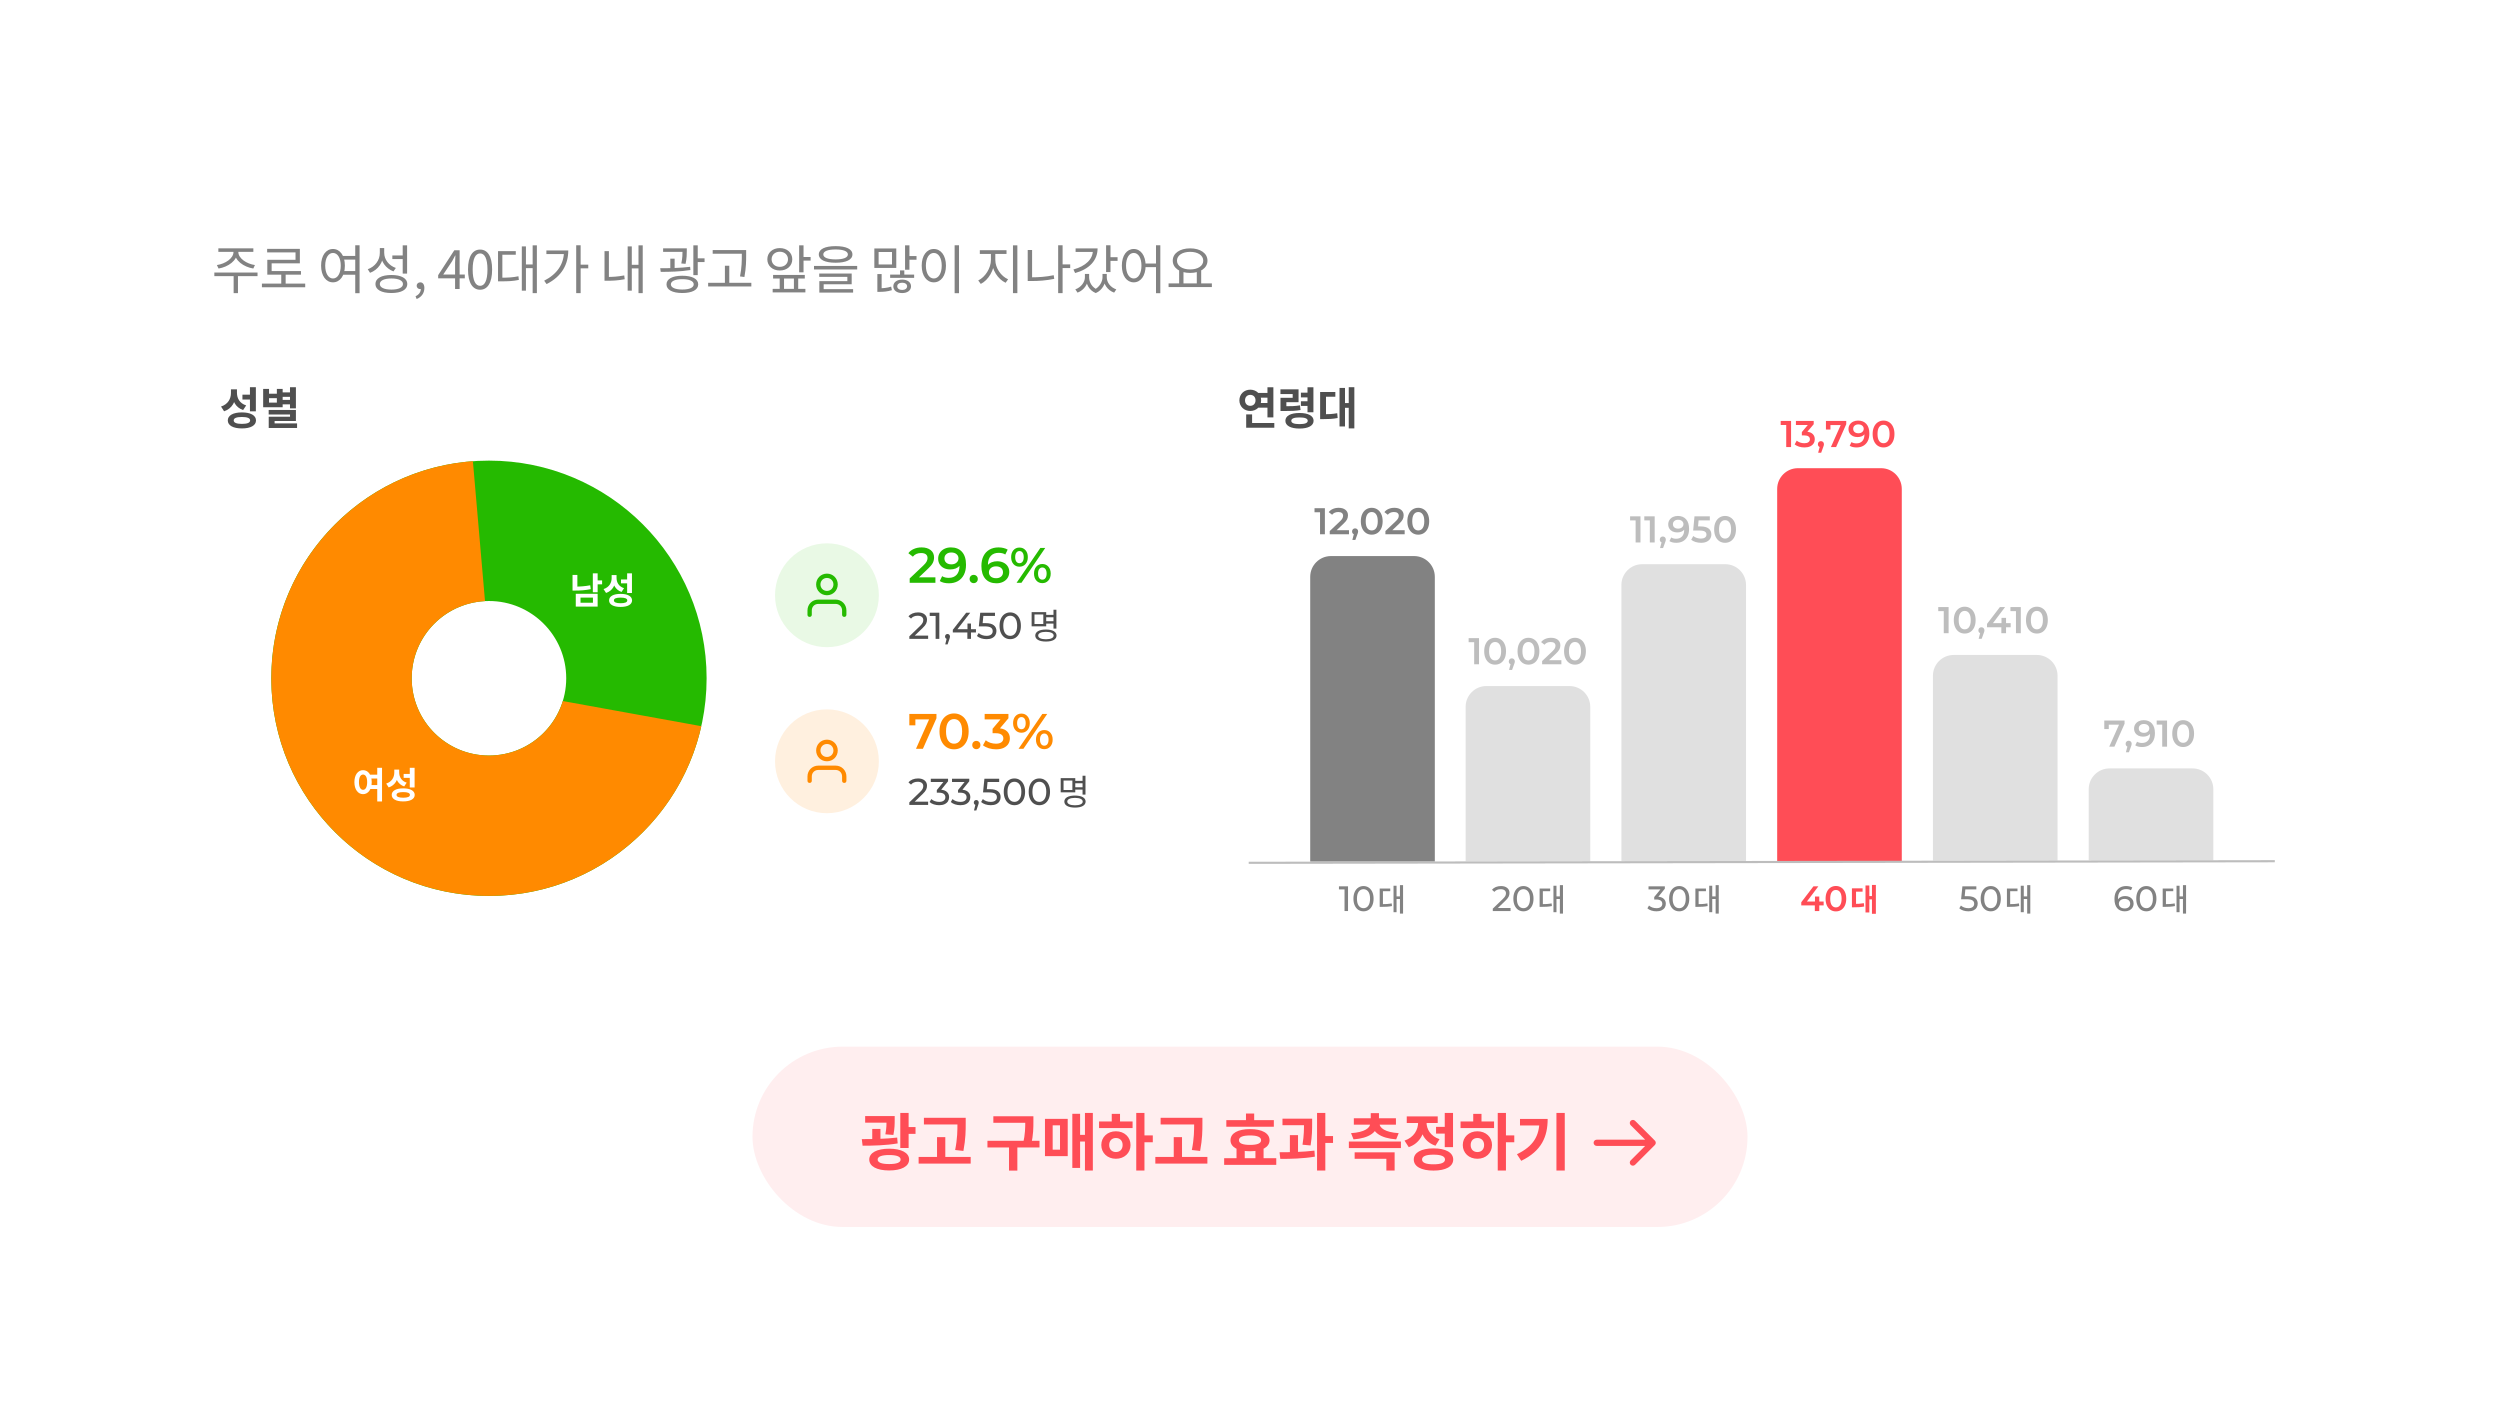 <svg width="804" height="451" viewBox="0 0 804 451" fill="none" xmlns="http://www.w3.org/2000/svg">
<g filter="url(#filter0_d_4070_3278)">
<rect x="30.5" y="30.412" width="743" height="390" rx="30" fill="white"/>
</g>
<path d="M74.273 125.218V126.406C74.273 128.223 73.343 130.012 71.082 130.742L72.069 132.273C74.674 131.4 75.861 129.067 75.861 126.406V125.218H74.273ZM74.674 125.218V126.32C74.674 128.896 75.733 131.028 78.18 131.872L79.167 130.384C77.063 129.711 76.205 128.08 76.205 126.32V125.218H74.674ZM80.383 124.531V132.287H82.286V124.531H80.383ZM77.793 132.63C74.989 132.63 73.257 133.589 73.257 135.206C73.257 136.837 74.989 137.782 77.793 137.782C80.598 137.782 82.329 136.837 82.329 135.206C82.329 133.589 80.598 132.63 77.793 132.63ZM77.793 134.104C79.525 134.104 80.44 134.462 80.44 135.206C80.44 135.95 79.525 136.322 77.793 136.322C76.076 136.322 75.16 135.95 75.16 135.206C75.16 134.462 76.076 134.104 77.793 134.104ZM77.965 126.935V128.481H80.655V126.935H77.965Z" fill="#4F4F4F"/>
<path d="M90.47 126.191V127.622H93.675V126.191H90.47ZM90.47 128.609V130.04H93.675V128.609H90.47ZM93.26 124.531V131.328H95.164V124.531H93.26ZM86.406 131.843V133.303H93.275V134.018H86.421V137.066H88.309V135.392H95.164V131.843H86.406ZM86.421 136.165V137.639H95.536V136.165H86.421ZM84.632 125.075V130.97H90.9V125.075H89.039V126.62H86.521V125.075H84.632ZM86.521 128.051H89.039V129.482H86.521V128.051Z" fill="#4F4F4F"/>
<path d="M404.422 126.377V127.894H408.314V126.377H404.422ZM404.422 129.597V131.114H408.314V129.597H404.422ZM407.613 124.546V134.233H409.516V124.546H407.613ZM400.773 136.036V137.553H409.817V136.036H400.773ZM400.773 133.274V136.823H402.676V133.274H400.773ZM402.09 125.318C400.115 125.318 398.584 126.749 398.584 128.753C398.584 130.727 400.115 132.172 402.09 132.172C404.05 132.172 405.581 130.727 405.581 128.753C405.581 126.749 404.05 125.318 402.09 125.318ZM402.09 126.992C403.049 126.992 403.778 127.651 403.778 128.753C403.778 129.854 403.049 130.513 402.09 130.513C401.117 130.513 400.401 129.854 400.401 128.753C400.401 127.651 401.117 126.992 402.09 126.992Z" fill="#4F4F4F"/>
<path d="M411.805 130.656V132.187H412.821C415.354 132.187 416.713 132.144 418.258 131.858L418.072 130.355C416.57 130.613 415.282 130.656 412.821 130.656H411.805ZM411.79 125.218V126.735H415.726V127.937H411.805V131.786H413.694V129.339H417.614V125.218H411.79ZM420.491 124.546V132.587H422.394V124.546H420.491ZM418.373 126.291V127.808H420.848V126.291H418.373ZM418.373 129.039V130.556H420.848V129.039H418.373ZM417.915 132.816C415.096 132.816 413.379 133.732 413.379 135.321C413.379 136.909 415.096 137.825 417.915 137.825C420.734 137.825 422.451 136.909 422.451 135.321C422.451 133.732 420.734 132.816 417.915 132.816ZM417.915 134.247C419.661 134.247 420.562 134.591 420.562 135.321C420.562 136.05 419.661 136.394 417.915 136.394C416.183 136.394 415.282 136.05 415.282 135.321C415.282 134.591 416.183 134.247 417.915 134.247Z" fill="#4F4F4F"/>
<path d="M433.754 124.531V137.782H435.557V124.531H433.754ZM431.98 129.625V131.157H434.184V129.625H431.98ZM430.792 124.76V137.152H432.552V124.76H430.792ZM424.553 133.231V134.791H425.483C427.186 134.791 428.589 134.748 430.191 134.433L430.048 132.888C428.474 133.174 427.115 133.231 425.483 133.231H424.553ZM424.553 126.062V133.975H426.442V127.593H429.447V126.062H424.553Z" fill="#4F4F4F"/>
<path d="M298.486 257.812V258.858H292.439V258.04L295.865 254.734C296.282 254.333 296.562 253.989 296.707 253.7C296.851 253.404 296.923 253.107 296.923 252.81C296.923 252.37 296.767 252.029 296.454 251.788C296.15 251.54 295.709 251.416 295.132 251.416C294.202 251.416 293.485 251.72 292.98 252.329L292.162 251.62C292.491 251.219 292.92 250.907 293.449 250.682C293.986 250.458 294.583 250.346 295.24 250.346C296.122 250.346 296.823 250.558 297.344 250.983C297.865 251.4 298.125 251.969 298.125 252.69C298.125 253.139 298.029 253.564 297.837 253.965C297.645 254.365 297.28 254.822 296.743 255.335L294.17 257.812H298.486Z" fill="#4F4F4F"/>
<path d="M302.697 253.977C303.522 254.057 304.152 254.313 304.584 254.746C305.017 255.171 305.234 255.716 305.234 256.381C305.234 256.862 305.113 257.299 304.873 257.692C304.632 258.076 304.272 258.385 303.791 258.617C303.318 258.842 302.737 258.954 302.048 258.954C301.446 258.954 300.869 258.866 300.316 258.69C299.763 258.505 299.31 258.253 298.958 257.932L299.511 256.982C299.799 257.255 300.168 257.475 300.617 257.644C301.066 257.804 301.543 257.884 302.048 257.884C302.673 257.884 303.158 257.752 303.502 257.487C303.855 257.223 304.031 256.858 304.031 256.393C304.031 255.928 303.859 255.568 303.514 255.311C303.17 255.055 302.649 254.926 301.951 254.926H301.278V254.085L303.394 251.488H299.342V250.442H304.897V251.259L302.697 253.977Z" fill="#4F4F4F"/>
<path d="M309.518 253.977C310.344 254.057 310.973 254.313 311.406 254.746C311.839 255.171 312.055 255.716 312.055 256.381C312.055 256.862 311.935 257.299 311.695 257.692C311.454 258.076 311.093 258.385 310.612 258.617C310.14 258.842 309.558 258.954 308.869 258.954C308.268 258.954 307.691 258.866 307.138 258.69C306.585 258.505 306.132 258.253 305.779 257.932L306.332 256.982C306.621 257.255 306.99 257.475 307.438 257.644C307.887 257.804 308.364 257.884 308.869 257.884C309.494 257.884 309.979 257.752 310.324 257.487C310.677 257.223 310.853 256.858 310.853 256.393C310.853 255.928 310.681 255.568 310.336 255.311C309.991 255.055 309.47 254.926 308.773 254.926H308.1V254.085L310.216 251.488H306.164V250.442H311.719V251.259L309.518 253.977Z" fill="#4F4F4F"/>
<path d="M313.982 257.283C314.207 257.283 314.391 257.363 314.535 257.523C314.687 257.676 314.764 257.868 314.764 258.1C314.764 258.221 314.748 258.337 314.715 258.449C314.691 258.561 314.639 258.734 314.559 258.966L313.994 260.637H313.237L313.682 258.846C313.529 258.79 313.405 258.698 313.309 258.569C313.221 258.433 313.177 258.277 313.177 258.1C313.177 257.86 313.253 257.664 313.405 257.511C313.557 257.359 313.75 257.283 313.982 257.283Z" fill="#4F4F4F"/>
<path d="M318.305 253.796C319.507 253.796 320.389 254.025 320.95 254.482C321.519 254.93 321.804 255.548 321.804 256.333C321.804 256.83 321.683 257.279 321.443 257.68C321.211 258.072 320.854 258.385 320.373 258.617C319.9 258.842 319.315 258.954 318.618 258.954C318.025 258.954 317.451 258.866 316.898 258.69C316.345 258.505 315.888 258.253 315.528 257.932L316.081 256.982C316.369 257.255 316.738 257.475 317.187 257.644C317.636 257.804 318.109 257.884 318.606 257.884C319.239 257.884 319.728 257.752 320.072 257.487C320.425 257.215 320.601 256.846 320.601 256.381C320.601 255.876 320.409 255.496 320.024 255.239C319.64 254.975 318.982 254.842 318.053 254.842H316.141L316.586 250.442H321.335V251.488H317.596L317.367 253.796H318.305Z" fill="#4F4F4F"/>
<path d="M326.243 258.954C325.578 258.954 324.984 258.786 324.463 258.449C323.95 258.104 323.546 257.608 323.249 256.958C322.953 256.309 322.804 255.54 322.804 254.65C322.804 253.76 322.953 252.991 323.249 252.342C323.546 251.692 323.95 251.199 324.463 250.863C324.984 250.518 325.578 250.346 326.243 250.346C326.9 250.346 327.485 250.518 327.998 250.863C328.519 251.199 328.928 251.692 329.224 252.342C329.521 252.991 329.669 253.76 329.669 254.65C329.669 255.54 329.521 256.309 329.224 256.958C328.928 257.608 328.519 258.104 327.998 258.449C327.485 258.786 326.9 258.954 326.243 258.954ZM326.243 257.884C326.916 257.884 327.453 257.608 327.854 257.054C328.263 256.501 328.467 255.7 328.467 254.65C328.467 253.6 328.263 252.798 327.854 252.245C327.453 251.692 326.916 251.416 326.243 251.416C325.562 251.416 325.016 251.692 324.608 252.245C324.207 252.798 324.007 253.6 324.007 254.65C324.007 255.7 324.207 256.501 324.608 257.054C325.016 257.608 325.562 257.884 326.243 257.884Z" fill="#4F4F4F"/>
<path d="M334.262 258.954C333.597 258.954 333.004 258.786 332.483 258.449C331.97 258.104 331.565 257.608 331.268 256.958C330.972 256.309 330.823 255.54 330.823 254.65C330.823 253.76 330.972 252.991 331.268 252.342C331.565 251.692 331.97 251.199 332.483 250.863C333.004 250.518 333.597 250.346 334.262 250.346C334.919 250.346 335.504 250.518 336.017 250.863C336.538 251.199 336.947 251.692 337.244 252.342C337.54 252.991 337.689 253.76 337.689 254.65C337.689 255.54 337.54 256.309 337.244 256.958C336.947 257.608 336.538 258.104 336.017 258.449C335.504 258.786 334.919 258.954 334.262 258.954ZM334.262 257.884C334.935 257.884 335.472 257.608 335.873 257.054C336.282 256.501 336.486 255.7 336.486 254.65C336.486 253.6 336.282 252.798 335.873 252.245C335.472 251.692 334.935 251.416 334.262 251.416C333.581 251.416 333.036 251.692 332.627 252.245C332.226 252.798 332.026 253.6 332.026 254.65C332.026 255.7 332.226 256.501 332.627 257.054C333.036 257.608 333.581 257.884 334.262 257.884Z" fill="#4F4F4F"/>
<path d="M345.548 251.136V251.908H348.511V251.136H345.548ZM345.548 253.18V253.941H348.534V253.18H345.548ZM348.148 249.479V255.553H349.09V249.479H348.148ZM341.119 250.251V254.815H345.809V250.251H341.119ZM344.878 251.011V254.066H342.039V251.011H344.878ZM345.718 255.849C343.595 255.849 342.289 256.564 342.289 257.79C342.289 259.017 343.595 259.721 345.718 259.721C347.83 259.721 349.136 259.017 349.136 257.79C349.136 256.564 347.83 255.849 345.718 255.849ZM345.718 256.598C347.262 256.598 348.205 257.041 348.205 257.79C348.205 258.54 347.262 258.983 345.718 258.983C344.174 258.983 343.231 258.54 343.231 257.79C343.231 257.041 344.174 256.598 345.718 256.598Z" fill="#4F4F4F"/>
<path d="M301.164 229.602V230.996L296.804 240.823H294.575L298.791 231.365H294.383V233.273H292.443V229.602H301.164Z" fill="#FF8A00"/>
<path d="M306.821 240.983C305.923 240.983 305.121 240.759 304.416 240.31C303.711 239.851 303.155 239.188 302.749 238.322C302.343 237.446 302.14 236.409 302.14 235.212C302.14 234.015 302.343 232.984 302.749 232.119C303.155 231.242 303.711 230.58 304.416 230.131C305.121 229.671 305.923 229.441 306.821 229.441C307.718 229.441 308.52 229.671 309.225 230.131C309.941 230.58 310.502 231.242 310.908 232.119C311.315 232.984 311.518 234.015 311.518 235.212C311.518 236.409 311.315 237.446 310.908 238.322C310.502 239.188 309.941 239.851 309.225 240.31C308.52 240.759 307.718 240.983 306.821 240.983ZM306.821 239.172C307.622 239.172 308.253 238.841 308.712 238.178C309.182 237.515 309.418 236.527 309.418 235.212C309.418 233.898 309.182 232.909 308.712 232.247C308.253 231.584 307.622 231.253 306.821 231.253C306.03 231.253 305.399 231.584 304.929 232.247C304.469 232.909 304.24 233.898 304.24 235.212C304.24 236.527 304.469 237.515 304.929 238.178C305.399 238.841 306.03 239.172 306.821 239.172Z" fill="#FF8A00"/>
<path d="M313.988 240.935C313.625 240.935 313.315 240.812 313.059 240.567C312.802 240.31 312.674 239.989 312.674 239.605C312.674 239.209 312.797 238.889 313.043 238.643C313.299 238.397 313.614 238.274 313.988 238.274C314.362 238.274 314.672 238.397 314.918 238.643C315.175 238.889 315.303 239.209 315.303 239.605C315.303 239.989 315.175 240.31 314.918 240.567C314.662 240.812 314.352 240.935 313.988 240.935Z" fill="#FF8A00"/>
<path d="M321.585 234.235C322.622 234.363 323.413 234.715 323.958 235.293C324.503 235.87 324.775 236.591 324.775 237.457C324.775 238.109 324.61 238.702 324.278 239.236C323.947 239.77 323.445 240.198 322.772 240.519C322.109 240.828 321.297 240.983 320.335 240.983C319.533 240.983 318.759 240.871 318.011 240.647C317.273 240.412 316.643 240.091 316.119 239.685L317.017 238.066C317.423 238.408 317.914 238.68 318.491 238.883C319.079 239.076 319.683 239.172 320.303 239.172C321.04 239.172 321.617 239.022 322.034 238.723C322.462 238.413 322.675 237.996 322.675 237.473C322.675 236.949 322.472 236.543 322.066 236.254C321.671 235.955 321.062 235.806 320.239 235.806H319.213V234.379L321.762 231.349H316.664V229.602H324.311V230.996L321.585 234.235Z" fill="#FF8A00"/>
<path d="M328.483 235.645C327.681 235.645 327.035 235.362 326.543 234.796C326.051 234.229 325.806 233.486 325.806 232.567C325.806 231.648 326.051 230.906 326.543 230.339C327.035 229.773 327.681 229.489 328.483 229.489C329.284 229.489 329.931 229.773 330.422 230.339C330.925 230.895 331.176 231.638 331.176 232.567C331.176 233.497 330.925 234.245 330.422 234.812C329.931 235.367 329.284 235.645 328.483 235.645ZM335.216 229.602H336.787L329.124 240.823H327.553L335.216 229.602ZM328.483 234.523C328.921 234.523 329.258 234.352 329.493 234.01C329.738 233.668 329.861 233.187 329.861 232.567C329.861 231.948 329.738 231.467 329.493 231.125C329.258 230.783 328.921 230.612 328.483 230.612C328.066 230.612 327.729 230.788 327.473 231.141C327.227 231.483 327.104 231.958 327.104 232.567C327.104 233.177 327.227 233.657 327.473 234.01C327.729 234.352 328.066 234.523 328.483 234.523ZM335.841 240.935C335.039 240.935 334.393 240.652 333.901 240.086C333.409 239.519 333.164 238.777 333.164 237.857C333.164 236.938 333.409 236.196 333.901 235.629C334.393 235.063 335.039 234.78 335.841 234.78C336.642 234.78 337.289 235.063 337.78 235.629C338.283 236.196 338.534 236.938 338.534 237.857C338.534 238.777 338.283 239.519 337.78 240.086C337.289 240.652 336.642 240.935 335.841 240.935ZM335.841 239.813C336.268 239.813 336.605 239.642 336.851 239.3C337.097 238.948 337.219 238.467 337.219 237.857C337.219 237.248 337.097 236.773 336.851 236.431C336.605 236.078 336.268 235.902 335.841 235.902C335.413 235.902 335.077 236.073 334.831 236.415C334.585 236.757 334.462 237.238 334.462 237.857C334.462 238.477 334.585 238.958 334.831 239.3C335.077 239.642 335.413 239.813 335.841 239.813Z" fill="#FF8A00"/>
<path d="M249.246 244.831C249.246 235.609 256.722 228.133 265.945 228.133C275.167 228.133 282.643 235.609 282.643 244.831C282.643 254.054 275.167 261.53 265.945 261.53C256.722 261.53 249.246 254.054 249.246 244.831Z" fill="#FFF0DF"/>
<path d="M272.207 249.702V251.093C272.207 251.511 271.929 251.789 271.512 251.789C271.094 251.789 270.816 251.511 270.816 251.093V249.702C270.816 248.519 269.911 247.614 268.729 247.614H263.162C261.98 247.614 261.075 248.519 261.075 249.702V251.093C261.075 251.511 260.797 251.789 260.379 251.789C259.962 251.789 259.684 251.511 259.684 251.093V249.702C259.684 247.753 261.214 246.223 263.162 246.223H268.729C270.677 246.223 272.207 247.753 272.207 249.702Z" fill="#FF8A00"/>
<path d="M262.467 241.352C262.467 239.404 263.997 237.873 265.946 237.873C267.894 237.873 269.424 239.404 269.424 241.352C269.424 243.3 267.894 244.831 265.946 244.831C263.997 244.831 262.467 243.3 262.467 241.352Z" fill="#FF8A00"/>
<path d="M263.857 241.353C263.857 242.536 264.762 243.44 265.945 243.44C267.128 243.44 268.032 242.536 268.032 241.353C268.032 240.17 267.128 239.266 265.945 239.266C264.762 239.266 263.857 240.17 263.857 241.353Z" fill="#FFF0DF"/>
<path d="M298.488 204.415V205.461H292.441V204.644L295.867 201.338C296.284 200.937 296.564 200.592 296.709 200.304C296.853 200.007 296.925 199.71 296.925 199.414C296.925 198.973 296.769 198.632 296.456 198.392C296.152 198.143 295.711 198.019 295.134 198.019C294.204 198.019 293.487 198.324 292.982 198.933L292.164 198.224C292.493 197.823 292.922 197.51 293.451 197.286C293.988 197.061 294.585 196.949 295.242 196.949C296.124 196.949 296.825 197.162 297.346 197.586C297.867 198.003 298.127 198.572 298.127 199.294C298.127 199.743 298.031 200.167 297.839 200.568C297.647 200.969 297.282 201.426 296.745 201.939L294.172 204.415H298.488Z" fill="#4F4F4F"/>
<path d="M302.086 197.045V205.461H300.895V198.091H298.996V197.045H302.086Z" fill="#4F4F4F"/>
<path d="M304.732 203.886C304.956 203.886 305.141 203.967 305.285 204.127C305.437 204.279 305.514 204.472 305.514 204.704C305.514 204.824 305.497 204.94 305.465 205.053C305.441 205.165 305.389 205.337 305.309 205.57L304.744 207.241H303.987L304.431 205.449C304.279 205.393 304.155 205.301 304.059 205.173C303.971 205.037 303.926 204.88 303.926 204.704C303.926 204.464 304.003 204.267 304.155 204.115C304.307 203.963 304.5 203.886 304.732 203.886Z" fill="#4F4F4F"/>
<path d="M313.867 203.393H312.268V205.461H311.101V203.393H306.425V202.552L310.729 197.045H312.027L307.903 202.36H311.138V200.532H312.268V202.36H313.867V203.393Z" fill="#4F4F4F"/>
<path d="M316.957 200.4C318.159 200.4 319.041 200.628 319.602 201.085C320.171 201.534 320.455 202.151 320.455 202.937C320.455 203.434 320.335 203.882 320.095 204.283C319.862 204.676 319.506 204.989 319.025 205.221C318.552 205.445 317.967 205.558 317.269 205.558C316.676 205.558 316.103 205.469 315.55 205.293C314.997 205.109 314.54 204.856 314.179 204.536L314.733 203.586C315.021 203.858 315.39 204.079 315.839 204.247C316.288 204.407 316.76 204.488 317.257 204.488C317.891 204.488 318.379 204.355 318.724 204.091C319.077 203.818 319.253 203.45 319.253 202.985C319.253 202.48 319.061 202.099 318.676 201.843C318.291 201.578 317.634 201.446 316.704 201.446H314.793L315.238 197.045H319.987V198.091H316.247L316.019 200.4H316.957Z" fill="#4F4F4F"/>
<path d="M324.895 205.558C324.229 205.558 323.636 205.389 323.115 205.053C322.602 204.708 322.197 204.211 321.901 203.562C321.604 202.913 321.456 202.143 321.456 201.253C321.456 200.364 321.604 199.594 321.901 198.945C322.197 198.296 322.602 197.803 323.115 197.466C323.636 197.122 324.229 196.949 324.895 196.949C325.552 196.949 326.137 197.122 326.65 197.466C327.171 197.803 327.58 198.296 327.876 198.945C328.173 199.594 328.321 200.364 328.321 201.253C328.321 202.143 328.173 202.913 327.876 203.562C327.58 204.211 327.171 204.708 326.65 205.053C326.137 205.389 325.552 205.558 324.895 205.558ZM324.895 204.488C325.568 204.488 326.105 204.211 326.506 203.658C326.914 203.105 327.119 202.303 327.119 201.253C327.119 200.203 326.914 199.402 326.506 198.849C326.105 198.296 325.568 198.019 324.895 198.019C324.213 198.019 323.668 198.296 323.259 198.849C322.859 199.402 322.658 200.203 322.658 201.253C322.658 202.303 322.859 203.105 323.259 203.658C323.668 204.211 324.213 204.488 324.895 204.488Z" fill="#4F4F4F"/>
<path d="M336.198 197.74V198.512H339.162V197.74H336.198ZM336.198 199.784V200.545H339.184V199.784H336.198ZM338.798 196.082V202.157H339.741V196.082H338.798ZM331.77 196.854V201.419H336.459V196.854H331.77ZM335.528 197.615V200.669H332.689V197.615H335.528ZM336.368 202.452C334.245 202.452 332.939 203.168 332.939 204.394C332.939 205.62 334.245 206.324 336.368 206.324C338.48 206.324 339.786 205.62 339.786 204.394C339.786 203.168 338.48 202.452 336.368 202.452ZM336.368 203.202C337.913 203.202 338.855 203.644 338.855 204.394C338.855 205.143 337.913 205.586 336.368 205.586C334.824 205.586 333.882 205.143 333.882 204.394C333.882 203.644 334.824 203.202 336.368 203.202Z" fill="#4F4F4F"/>
<path d="M300.828 185.663V187.427H292.556V186.032L297.012 181.8C297.515 181.319 297.851 180.902 298.022 180.55C298.204 180.186 298.295 179.828 298.295 179.475C298.295 178.952 298.118 178.551 297.766 178.273C297.413 177.995 296.895 177.856 296.211 177.856C295.067 177.856 294.191 178.246 293.582 179.027L292.123 177.904C292.561 177.317 293.149 176.862 293.886 176.542C294.634 176.211 295.468 176.045 296.387 176.045C297.605 176.045 298.578 176.333 299.305 176.911C300.031 177.488 300.395 178.273 300.395 179.267C300.395 179.876 300.267 180.448 300.01 180.982C299.754 181.517 299.262 182.126 298.535 182.81L295.538 185.663H300.828Z" fill="#25BA00"/>
<path d="M305.814 176.045C307.353 176.045 308.544 176.526 309.388 177.488C310.243 178.45 310.671 179.828 310.671 181.624C310.671 182.885 310.441 183.964 309.982 184.862C309.522 185.749 308.875 186.427 308.042 186.898C307.219 187.357 306.262 187.587 305.172 187.587C304.595 187.587 304.05 187.528 303.537 187.411C303.035 187.282 302.597 187.101 302.223 186.866L302.992 185.295C303.548 185.658 304.259 185.84 305.124 185.84C306.204 185.84 307.048 185.508 307.657 184.846C308.266 184.183 308.571 183.227 308.571 181.976V181.96C308.24 182.345 307.817 182.639 307.304 182.842C306.791 183.034 306.214 183.13 305.573 183.13C304.836 183.13 304.173 182.991 303.585 182.714C302.998 182.425 302.538 182.019 302.207 181.495C301.875 180.972 301.71 180.368 301.71 179.684C301.71 178.957 301.891 178.321 302.255 177.776C302.618 177.22 303.11 176.793 303.73 176.494C304.35 176.195 305.044 176.045 305.814 176.045ZM305.974 181.495C306.647 181.495 307.192 181.314 307.609 180.95C308.037 180.587 308.25 180.127 308.25 179.572C308.25 179.027 308.042 178.578 307.625 178.225C307.219 177.862 306.653 177.68 305.926 177.68C305.274 177.68 304.745 177.856 304.339 178.209C303.933 178.551 303.73 179.011 303.73 179.588C303.73 180.175 303.933 180.64 304.339 180.982C304.745 181.324 305.29 181.495 305.974 181.495Z" fill="#25BA00"/>
<path d="M313.143 187.539C312.78 187.539 312.47 187.416 312.214 187.17C311.957 186.914 311.829 186.593 311.829 186.208C311.829 185.813 311.952 185.492 312.198 185.246C312.454 185.001 312.769 184.878 313.143 184.878C313.517 184.878 313.827 185.001 314.073 185.246C314.33 185.492 314.458 185.813 314.458 186.208C314.458 186.593 314.33 186.914 314.073 187.17C313.817 187.416 313.507 187.539 313.143 187.539Z" fill="#25BA00"/>
<path d="M320.717 180.501C321.454 180.501 322.117 180.646 322.704 180.934C323.292 181.212 323.752 181.613 324.083 182.137C324.414 182.66 324.58 183.264 324.58 183.948C324.58 184.675 324.398 185.316 324.035 185.872C323.671 186.417 323.18 186.839 322.56 187.138C321.94 187.437 321.246 187.587 320.476 187.587C318.937 187.587 317.74 187.106 316.885 186.144C316.041 185.182 315.619 183.804 315.619 182.008C315.619 180.747 315.849 179.673 316.308 178.786C316.768 177.888 317.409 177.21 318.232 176.75C319.065 176.28 320.027 176.045 321.117 176.045C321.694 176.045 322.234 176.109 322.736 176.237C323.249 176.355 323.693 176.531 324.067 176.766L323.297 178.337C322.742 177.974 322.031 177.792 321.165 177.792C320.086 177.792 319.242 178.124 318.633 178.786C318.023 179.449 317.719 180.405 317.719 181.656V181.672C318.05 181.287 318.472 180.998 318.985 180.806C319.498 180.603 320.075 180.501 320.717 180.501ZM320.364 185.952C321.016 185.952 321.545 185.781 321.951 185.439C322.357 185.086 322.56 184.621 322.56 184.044C322.56 183.456 322.357 182.991 321.951 182.65C321.545 182.308 321 182.137 320.316 182.137C319.642 182.137 319.092 182.318 318.665 182.682C318.248 183.045 318.039 183.504 318.039 184.06C318.039 184.605 318.242 185.059 318.649 185.423C319.065 185.775 319.637 185.952 320.364 185.952Z" fill="#25BA00"/>
<path d="M327.857 182.249C327.055 182.249 326.409 181.966 325.917 181.399C325.426 180.833 325.18 180.09 325.18 179.171C325.18 178.252 325.426 177.509 325.917 176.943C326.409 176.376 327.055 176.093 327.857 176.093C328.658 176.093 329.305 176.376 329.797 176.943C330.299 177.498 330.55 178.241 330.55 179.171C330.55 180.101 330.299 180.849 329.797 181.415C329.305 181.971 328.658 182.249 327.857 182.249ZM334.59 176.205H336.161L328.498 187.427H326.927L334.59 176.205ZM327.857 181.127C328.295 181.127 328.632 180.956 328.867 180.614C329.113 180.272 329.235 179.791 329.235 179.171C329.235 178.551 329.113 178.07 328.867 177.728C328.632 177.386 328.295 177.215 327.857 177.215C327.44 177.215 327.103 177.391 326.847 177.744C326.601 178.086 326.478 178.562 326.478 179.171C326.478 179.78 326.601 180.261 326.847 180.614C327.103 180.956 327.44 181.127 327.857 181.127ZM335.215 187.539C334.413 187.539 333.767 187.256 333.275 186.689C332.784 186.123 332.538 185.38 332.538 184.461C332.538 183.542 332.784 182.799 333.275 182.233C333.767 181.666 334.413 181.383 335.215 181.383C336.016 181.383 336.663 181.666 337.155 182.233C337.657 182.799 337.908 183.542 337.908 184.461C337.908 185.38 337.657 186.123 337.155 186.689C336.663 187.256 336.016 187.539 335.215 187.539ZM335.215 186.417C335.642 186.417 335.979 186.246 336.225 185.904C336.471 185.551 336.594 185.07 336.594 184.461C336.594 183.852 336.471 183.376 336.225 183.034C335.979 182.682 335.642 182.505 335.215 182.505C334.787 182.505 334.451 182.676 334.205 183.018C333.959 183.36 333.836 183.841 333.836 184.461C333.836 185.081 333.959 185.562 334.205 185.904C334.451 186.246 334.787 186.417 335.215 186.417Z" fill="#25BA00"/>
<path d="M249.246 191.435C249.246 182.212 256.722 174.736 265.945 174.736C275.167 174.736 282.643 182.212 282.643 191.435C282.643 200.657 275.167 208.133 265.945 208.133C256.722 208.133 249.246 200.657 249.246 191.435Z" fill="#E9F9E5"/>
<path d="M272.207 196.305V197.697C272.207 198.114 271.929 198.392 271.512 198.392C271.094 198.392 270.816 198.114 270.816 197.697V196.305C270.816 195.122 269.911 194.218 268.729 194.218H263.162C261.98 194.218 261.075 195.122 261.075 196.305V197.697C261.075 198.114 260.797 198.392 260.379 198.392C259.962 198.392 259.684 198.114 259.684 197.697V196.305C259.684 194.357 261.214 192.826 263.162 192.826H268.729C270.677 192.826 272.207 194.357 272.207 196.305Z" fill="#25BA00"/>
<path d="M262.467 187.955C262.467 186.007 263.997 184.477 265.946 184.477C267.894 184.477 269.424 186.007 269.424 187.955C269.424 189.904 267.894 191.434 265.946 191.434C263.997 191.434 262.467 189.904 262.467 187.955Z" fill="#25BA00"/>
<path d="M263.857 187.956C263.857 189.139 264.762 190.044 265.945 190.044C267.128 190.044 268.032 189.139 268.032 187.956C268.032 186.774 267.128 185.869 265.945 185.869C264.762 185.869 263.857 186.774 263.857 187.956Z" fill="#E9F9E5"/>
<path fill-rule="evenodd" clip-rule="evenodd" d="M157.246 288.133C195.906 288.133 227.246 256.793 227.246 218.133C227.246 179.473 195.906 148.133 157.246 148.133C118.586 148.133 87.246 179.473 87.246 218.133C87.246 256.793 118.586 288.133 157.246 288.133ZM157.247 242.984C170.971 242.984 182.097 231.858 182.097 218.134C182.097 204.41 170.971 193.284 157.247 193.284C143.523 193.284 132.397 204.41 132.397 218.134C132.397 231.858 143.523 242.984 157.247 242.984Z" fill="#25BA00"/>
<path d="M152.081 148.318C136.638 149.453 121.469 155.693 109.307 167.124C81.135 193.601 79.762 237.903 106.241 266.074C132.72 294.245 177.024 295.617 205.196 269.139C215.782 259.19 222.584 246.723 225.546 233.541L181.012 225.457C179.786 229.444 177.538 233.177 174.281 236.238C164.28 245.637 148.552 245.15 139.152 235.15C129.752 225.149 130.239 209.422 140.24 200.023C144.703 195.828 150.307 193.602 155.98 193.312L152.081 148.318Z" fill="#FF8A00"/>
<path d="M190.651 184.387V190.477H192.202V184.387H190.651ZM191.782 186.662V187.922H193.637V186.662H191.782ZM185.167 190.967V195.073H192.202V190.967H185.167ZM190.686 192.18V193.848H186.696V192.18H190.686ZM184.129 184.9V189.322H185.681V184.9H184.129ZM184.129 188.657V189.928H185.039C186.567 189.928 188.224 189.835 189.986 189.473L189.811 188.225C188.107 188.552 186.509 188.657 185.039 188.657H184.129Z" fill="white"/>
<path d="M196.705 184.947V185.915C196.705 187.397 195.946 188.855 194.103 189.45L194.908 190.698C197.031 189.987 198 188.085 198 185.915V184.947H196.705ZM197.031 184.947V185.845C197.031 187.945 197.895 189.683 199.89 190.372L200.695 189.158C198.98 188.61 198.28 187.28 198.28 185.845V184.947H197.031ZM201.686 184.387V190.71H203.238V184.387H201.686ZM199.575 190.99C197.288 190.99 195.876 191.772 195.876 193.09C195.876 194.42 197.288 195.19 199.575 195.19C201.861 195.19 203.273 194.42 203.273 193.09C203.273 191.772 201.861 190.99 199.575 190.99ZM199.575 192.192C200.986 192.192 201.733 192.483 201.733 193.09C201.733 193.697 200.986 194 199.575 194C198.175 194 197.428 193.697 197.428 193.09C197.428 192.483 198.175 192.192 199.575 192.192ZM199.715 186.347V187.607H201.908V186.347H199.715Z" fill="white"/>
<path d="M118.626 249.139V250.387H121.566V249.139H118.626ZM118.626 252.487V253.735H121.566V252.487H118.626ZM116.759 247.68C115.137 247.68 113.971 249.174 113.971 251.53C113.971 253.91 115.137 255.404 116.759 255.404C118.369 255.404 119.547 253.91 119.547 251.53C119.547 249.174 118.369 247.68 116.759 247.68ZM116.759 249.092C117.552 249.092 118.077 249.944 118.077 251.53C118.077 253.14 117.552 254.004 116.759 254.004C115.977 254.004 115.441 253.14 115.441 251.53C115.441 249.944 115.977 249.092 116.759 249.092ZM121.321 246.922V257.76H122.861V246.922H121.321Z" fill="white"/>
<path d="M126.803 247.494V248.462C126.803 249.944 126.045 251.402 124.201 251.997L125.006 253.245C127.13 252.534 128.098 250.632 128.098 248.462V247.494H126.803ZM127.13 247.494V248.392C127.13 250.492 127.993 252.23 129.988 252.919L130.793 251.705C129.078 251.157 128.378 249.827 128.378 248.392V247.494H127.13ZM131.785 246.934V253.257H133.336V246.934H131.785ZM129.673 253.537C127.386 253.537 125.975 254.319 125.975 255.637C125.975 256.967 127.386 257.737 129.673 257.737C131.96 257.737 133.371 256.967 133.371 255.637C133.371 254.319 131.96 253.537 129.673 253.537ZM129.673 254.739C131.085 254.739 131.831 255.03 131.831 255.637C131.831 256.244 131.085 256.547 129.673 256.547C128.273 256.547 127.526 256.244 127.526 255.637C127.526 255.03 128.273 254.739 129.673 254.739ZM129.813 248.894V250.154H132.006V248.894H129.813Z" fill="white"/>
<path d="M75.086 80.414V81.06C75.086 83.083 72.451 84.851 69.748 85.242L70.292 86.364C73.386 85.837 76.31 83.814 76.31 81.06V80.414H75.086ZM75.443 80.414V81.06C75.443 83.814 78.35 85.837 81.461 86.364L81.988 85.242C79.302 84.851 76.65 83.083 76.65 81.06V80.414H75.443ZM75.137 88.404V94.269H76.531V88.404H75.137ZM68.932 87.656V88.812H82.821V87.656H68.932ZM70.224 79.853V80.992H81.478V79.853H70.224ZM84.231 91.209V92.382H98.154V91.209H84.231ZM90.453 87.911V91.702H91.864V87.911H90.453ZM85.914 80.04V81.179H95.043V83.559H85.965V87.775H87.359V84.698H96.437V80.04H85.914ZM85.965 87.18V88.336H96.794V87.18H85.965ZM109.91 82.318V83.491H114.551V82.318H109.91ZM109.91 87.18V88.353H114.551V87.18H109.91ZM107.088 80.074C104.844 80.074 103.263 82.165 103.263 85.429C103.263 88.71 104.844 90.801 107.088 90.801C109.315 90.801 110.913 88.71 110.913 85.429C110.913 82.165 109.315 80.074 107.088 80.074ZM107.088 81.349C108.567 81.349 109.587 82.947 109.587 85.429C109.587 87.928 108.567 89.56 107.088 89.56C105.609 89.56 104.589 87.928 104.589 85.429C104.589 82.947 105.609 81.349 107.088 81.349ZM114.245 78.884V94.286H115.639V78.884H114.245ZM122.149 79.768V81.349C122.149 83.695 120.619 85.752 118.273 86.585L119.004 87.741C121.639 86.755 123.322 84.324 123.322 81.349V79.768H122.149ZM122.404 79.768V81.298C122.404 84.086 124.053 86.347 126.535 87.282L127.3 86.177C125.056 85.395 123.56 83.474 123.56 81.298V79.768H122.404ZM129.51 78.901V87.996H130.921V78.901H129.51ZM125.872 88.438C122.693 88.438 120.738 89.509 120.738 91.345C120.738 93.181 122.693 94.235 125.872 94.235C129.034 94.235 130.989 93.181 130.989 91.345C130.989 89.509 129.034 88.438 125.872 88.438ZM125.872 89.56C128.184 89.56 129.595 90.223 129.595 91.345C129.595 92.467 128.184 93.13 125.872 93.13C123.56 93.13 122.149 92.467 122.149 91.345C122.149 90.223 123.56 89.56 125.872 89.56ZM126.178 82.148V83.321H129.816V82.148H126.178ZM133.996 96.173C135.543 95.544 136.478 94.269 136.478 92.62C136.478 91.498 135.985 90.801 135.169 90.801C134.54 90.801 134.013 91.209 134.013 91.889C134.013 92.586 134.54 92.977 135.135 92.977C135.441 92.977 135.713 92.892 135.917 92.637L135.169 91.515L135.339 92.909C135.339 93.946 134.693 94.796 133.639 95.272L133.996 96.173ZM146.355 92.943H147.817V80.482H146.1L140.915 88.489V89.509H149.483V88.285H142.547L145.386 84.035C145.726 83.423 146.066 82.794 146.372 82.182H146.457C146.406 82.828 146.355 83.831 146.355 84.46V92.943ZM154.407 93.181C156.753 93.181 158.266 91.022 158.266 86.67C158.266 82.352 156.753 80.261 154.407 80.261C152.027 80.261 150.514 82.352 150.514 86.67C150.514 91.022 152.027 93.181 154.407 93.181ZM154.407 91.923C152.979 91.923 152.01 90.342 152.01 86.67C152.01 83.049 152.979 81.502 154.407 81.502C155.818 81.502 156.77 83.049 156.77 86.67C156.77 90.342 155.818 91.923 154.407 91.923ZM171.3 78.901V94.269H172.66V78.901H171.3ZM168.699 85.055V86.228H171.657V85.055H168.699ZM167.815 79.241V93.487H169.141V79.241H167.815ZM160.165 89.305V90.478H161.168C163.48 90.478 165.027 90.41 166.863 90.019L166.727 88.846C164.942 89.22 163.412 89.305 161.168 89.305H160.165ZM160.165 80.771V89.832H161.559V81.927H165.877V80.771H160.165ZM185.307 78.884V94.269H186.735V78.884H185.307ZM186.344 85.123V86.296H189.183V85.123H186.344ZM181.38 80.55V80.771C181.38 84.834 179.255 88.115 175.005 90.274L175.787 91.362C180.751 88.863 182.757 84.919 182.757 80.55H181.38ZM175.719 80.55V81.706H182.111V80.55H175.719ZM205.342 78.901V94.269H206.702V78.901H205.342ZM202.758 85.157V86.313H205.716V85.157H202.758ZM201.857 79.241V93.487H203.183V79.241H201.857ZM194.411 80.754V89.628H195.822V80.754H194.411ZM194.411 89.067V90.291H195.397C197.046 90.291 198.814 90.206 200.905 89.798L200.752 88.574C198.746 88.965 196.978 89.067 195.397 89.067H194.411ZM213.257 79.853V81.009H220.057V79.853H213.257ZM215.569 83.185V86.857H216.963V83.185H215.569ZM219.496 79.853V80.686C219.496 81.655 219.496 82.93 219.105 84.732L220.482 84.851C220.873 83.032 220.873 81.655 220.873 80.686V79.853H219.496ZM222.981 78.901V88.489H224.392V78.901H222.981ZM223.746 83.083V84.273H226.585V83.083H223.746ZM212.492 87.435C215.229 87.435 218.867 87.367 222.046 86.84L221.944 85.803C218.833 86.211 215.11 86.262 212.322 86.262L212.492 87.435ZM219.428 88.676C216.266 88.676 214.345 89.696 214.345 91.447C214.345 93.215 216.266 94.235 219.428 94.235C222.59 94.235 224.545 93.215 224.545 91.447C224.545 89.696 222.59 88.676 219.428 88.676ZM219.428 89.781C221.723 89.781 223.1 90.393 223.1 91.447C223.1 92.501 221.723 93.113 219.428 93.113C217.15 93.113 215.756 92.501 215.756 91.447C215.756 90.393 217.15 89.781 219.428 89.781ZM229.201 80.431V81.604H239.095V80.431H229.201ZM227.739 90.954V92.127H241.628V90.954H227.739ZM233.128 85.463V91.532H234.539V85.463H233.128ZM238.568 80.431V81.961C238.568 83.797 238.568 85.956 237.99 88.897L239.401 89.084C239.962 85.973 239.962 83.865 239.962 81.961V80.431H238.568ZM257.006 78.901V87.588H258.417V78.901H257.006ZM257.975 82.641V83.814H260.695V82.641H257.975ZM248.625 88.421V89.577H258.825V88.421H248.625ZM248.489 92.892V94.031H259.012V92.892H248.489ZM250.75 88.693V93.436H252.144V88.693H250.75ZM255.323 88.693V93.436H256.7V88.693H255.323ZM250.784 79.785C248.455 79.785 246.772 81.264 246.772 83.389C246.772 85.514 248.455 86.993 250.784 86.993C253.113 86.993 254.796 85.514 254.796 83.389C254.796 81.264 253.113 79.785 250.784 79.785ZM250.784 80.958C252.314 80.958 253.419 81.961 253.419 83.389C253.419 84.817 252.314 85.82 250.784 85.82C249.254 85.82 248.149 84.817 248.149 83.389C248.149 81.961 249.254 80.958 250.784 80.958ZM268.734 79.156C265.334 79.156 263.328 80.108 263.328 81.825C263.328 83.542 265.334 84.494 268.734 84.494C272.117 84.494 274.14 83.542 274.14 81.825C274.14 80.108 272.117 79.156 268.734 79.156ZM268.734 80.227C271.233 80.227 272.678 80.805 272.678 81.825C272.678 82.845 271.233 83.423 268.734 83.423C266.218 83.423 264.773 82.845 264.773 81.825C264.773 80.805 266.218 80.227 268.734 80.227ZM261.781 85.514V86.653H275.67V85.514H261.781ZM263.464 87.962V89.05H272.508V90.41H263.498V93.3H264.892V91.43H273.902V87.962H263.464ZM263.498 92.994V94.099H274.361V92.994H263.498ZM291.065 78.901V86.738H292.476V78.901H291.065ZM291.864 82.352V83.525H294.754V82.352H291.864ZM281.188 79.904V86.177H288.243V79.904H281.188ZM286.866 81.043V85.055H282.565V81.043H286.866ZM282.157 92.705V93.861H282.888C283.942 93.861 285.353 93.793 286.832 93.317L286.594 92.178C285.285 92.62 283.806 92.705 282.888 92.705H282.157ZM282.157 88.149V93.011H283.534V88.149H282.157ZM286.271 88.302V89.356H293.989V88.302H286.271ZM290.147 89.917C288.464 89.917 287.291 90.767 287.291 92.076C287.291 93.419 288.464 94.252 290.147 94.252C291.813 94.252 292.986 93.419 292.986 92.076C292.986 90.767 291.813 89.917 290.147 89.917ZM290.147 90.92C291.065 90.92 291.728 91.379 291.728 92.076C291.728 92.79 291.065 93.249 290.147 93.249C289.195 93.249 288.549 92.79 288.549 92.076C288.549 91.379 289.195 90.92 290.147 90.92ZM289.45 86.959V89.05H290.827V86.959H289.45ZM307.009 78.884V94.286H308.42V78.884H307.009ZM300.311 80.074C298.05 80.074 296.418 82.165 296.418 85.429C296.418 88.71 298.05 90.801 300.311 90.801C302.589 90.801 304.221 88.71 304.221 85.429C304.221 82.165 302.589 80.074 300.311 80.074ZM300.311 81.349C301.824 81.349 302.861 82.947 302.861 85.429C302.861 87.928 301.824 89.56 300.311 89.56C298.815 89.56 297.761 87.928 297.761 85.429C297.761 82.947 298.815 81.349 300.311 81.349ZM318.681 81.094V83.593C318.681 86.245 316.828 89.135 314.601 90.189L315.417 91.311C317.865 90.104 319.82 86.84 319.82 83.593V81.094H318.681ZM318.953 81.094V83.593C318.953 86.789 320.925 89.781 323.407 90.937L324.206 89.815C321.945 88.846 320.092 86.194 320.092 83.593V81.094H318.953ZM315.111 80.465V81.655H323.696V80.465H315.111ZM325.77 78.901V94.269H327.181V78.901H325.77ZM341.341 85.021V86.211H344.18V85.021H341.341ZM340.304 78.884V94.269H341.732V78.884H340.304ZM330.512 80.397V89.917H331.923V80.397H330.512ZM330.512 89.186V90.376H331.736C334.065 90.376 336.428 90.223 339.046 89.679L338.876 88.506C336.343 89.033 334.014 89.186 331.736 89.186H330.512ZM355.721 78.867V87.503H357.132V78.867H355.721ZM356.741 82.709V83.899H359.41V82.709H356.741ZM351.471 79.887V80.516C351.471 83.338 349.176 85.582 345.215 86.67L345.759 87.809C350.281 86.568 352.984 83.763 352.984 79.887H351.471ZM345.912 79.887V81.026H352.287V79.887H345.912ZM348.904 88.098V89.186C348.904 90.682 347.748 92.365 345.827 93.062L346.541 94.116C348.734 93.266 349.975 91.226 349.975 89.186V88.098H348.904ZM349.227 88.098V89.186C349.227 91.26 350.196 93.368 352.406 94.252L353.018 93.198C351.165 92.433 350.264 90.75 350.264 89.186V88.098H349.227ZM354.565 88.098V89.186C354.565 90.529 353.664 92.348 351.811 93.198L352.406 94.252C354.616 93.3 355.619 91.005 355.619 89.186V88.098H354.565ZM354.854 88.098V89.186C354.854 91.328 356.078 93.3 358.305 94.116L359.002 93.062C357.064 92.399 355.942 90.801 355.942 89.186V88.098H354.854ZM364.611 80.074C362.367 80.074 360.786 82.165 360.786 85.429C360.786 88.71 362.367 90.801 364.611 90.801C366.838 90.801 368.436 88.71 368.436 85.429C368.436 82.165 366.838 80.074 364.611 80.074ZM364.611 81.349C366.09 81.349 367.093 82.947 367.093 85.429C367.093 87.928 366.09 89.56 364.611 89.56C363.132 89.56 362.129 87.928 362.129 85.429C362.129 82.947 363.132 81.349 364.611 81.349ZM371.768 78.884V94.286H373.162V78.884H371.768ZM367.977 84.749V85.905H372.38V84.749H367.977ZM379.213 86.806V91.413H380.607V86.806H379.213ZM384.891 86.806V91.413H386.302V86.806H384.891ZM375.813 91.141V92.314H389.736V91.141H375.813ZM382.749 79.87C379.485 79.87 377.156 81.417 377.156 83.831C377.156 86.228 379.485 87.775 382.749 87.775C385.996 87.775 388.325 86.228 388.325 83.831C388.325 81.417 385.996 79.87 382.749 79.87ZM382.749 80.992C385.214 80.992 386.965 82.114 386.965 83.831C386.965 85.531 385.214 86.653 382.749 86.653C380.284 86.653 378.516 85.531 378.516 83.831C378.516 82.114 380.284 80.992 382.749 80.992Z" fill="#828282"/>
<path d="M421.363 185.509C421.363 181.821 424.354 178.83 428.043 178.83H454.76C458.449 178.83 461.44 181.821 461.44 185.509V277.097H421.363V185.509Z" fill="#828282"/>
<path d="M471.348 227.312C471.348 223.623 474.338 220.633 478.027 220.633H504.745C508.434 220.633 511.424 223.623 511.424 227.312V277.005H471.348V227.312Z" fill="#E0E0E0"/>
<path d="M521.443 188.127C521.443 184.438 524.434 181.447 528.123 181.447H554.84C558.529 181.447 561.52 184.438 561.52 188.127V277.008H521.443V188.127Z" fill="#E0E0E0"/>
<path d="M571.539 157.248C571.539 153.559 574.53 150.568 578.218 150.568H604.936C608.625 150.568 611.615 153.559 611.615 157.248V277.004H571.539V157.248Z" fill="#FF4D56"/>
<path d="M621.633 217.312C621.633 213.623 624.623 210.633 628.312 210.633H655.03C658.719 210.633 661.709 213.623 661.709 217.312V276.775H621.633V217.312Z" fill="#E0E0E0"/>
<path d="M450.223 284.666V293.823H451.225V284.666H450.223ZM448.821 288.273V289.125H450.474V288.273H448.821ZM448.159 284.846V293.373H449.131V284.846H448.159ZM443.711 290.778V291.649H444.332C445.615 291.649 446.556 291.609 447.658 291.389L447.568 290.527C446.496 290.738 445.574 290.778 444.332 290.778H443.711ZM443.711 285.758V291.188H444.753V286.61H447.107V285.758H443.711Z" fill="#828282"/>
<path d="M433.524 285.044V292.992H432.4V286.032H430.605V285.044H433.524Z" fill="#828282"/>
<path d="M438.51 293.083C437.882 293.083 437.321 292.924 436.829 292.606C436.345 292.281 435.963 291.812 435.682 291.198C435.402 290.585 435.262 289.858 435.262 289.018C435.262 288.178 435.402 287.451 435.682 286.838C435.963 286.225 436.345 285.759 436.829 285.441C437.321 285.116 437.882 284.953 438.51 284.953C439.131 284.953 439.683 285.116 440.168 285.441C440.66 285.759 441.046 286.225 441.326 286.838C441.606 287.451 441.746 288.178 441.746 289.018C441.746 289.858 441.606 290.585 441.326 291.198C441.046 291.812 440.66 292.281 440.168 292.606C439.683 292.924 439.131 293.083 438.51 293.083ZM438.51 292.073C439.146 292.073 439.653 291.812 440.031 291.289C440.417 290.767 440.611 290.01 440.611 289.018C440.611 288.027 440.417 287.27 440.031 286.747C439.653 286.225 439.146 285.964 438.51 285.964C437.866 285.964 437.352 286.225 436.966 286.747C436.587 287.27 436.398 288.027 436.398 289.018C436.398 290.01 436.587 290.767 436.966 291.289C437.352 291.812 437.866 292.073 438.51 292.073Z" fill="#828282"/>
<path d="M501.653 284.666V293.823H502.655V284.666H501.653ZM500.25 288.273V289.125H501.904V288.273H500.25ZM499.589 284.846V293.373H500.561V284.846H499.589ZM495.141 290.778V291.649H495.762C497.044 291.649 497.986 291.609 499.088 291.389L498.998 290.527C497.926 290.738 497.004 290.778 495.762 290.778H495.141ZM495.141 285.758V291.188H496.183V286.61H498.537V285.758H495.141Z" fill="#828282"/>
<path d="M485.793 292.005V292.992H480.081V292.22L483.318 289.098C483.711 288.719 483.976 288.394 484.112 288.121C484.249 287.841 484.317 287.561 484.317 287.281C484.317 286.865 484.169 286.543 483.874 286.316C483.586 286.081 483.17 285.964 482.625 285.964C481.747 285.964 481.069 286.251 480.592 286.827L479.82 286.157C480.131 285.778 480.536 285.483 481.035 285.271C481.542 285.059 482.106 284.953 482.727 284.953C483.56 284.953 484.222 285.154 484.714 285.555C485.206 285.949 485.452 286.486 485.452 287.167C485.452 287.591 485.362 287.992 485.18 288.371C484.998 288.749 484.654 289.181 484.147 289.665L481.717 292.005H485.793Z" fill="#828282"/>
<path d="M489.941 293.083C489.313 293.083 488.752 292.924 488.26 292.606C487.776 292.281 487.394 291.812 487.113 291.198C486.833 290.585 486.693 289.858 486.693 289.018C486.693 288.178 486.833 287.451 487.113 286.838C487.394 286.225 487.776 285.759 488.26 285.441C488.752 285.116 489.313 284.953 489.941 284.953C490.562 284.953 491.114 285.116 491.599 285.441C492.091 285.759 492.477 286.225 492.757 286.838C493.037 287.451 493.177 288.178 493.177 289.018C493.177 289.858 493.037 290.585 492.757 291.198C492.477 291.812 492.091 292.281 491.599 292.606C491.114 292.924 490.562 293.083 489.941 293.083ZM489.941 292.073C490.577 292.073 491.084 291.812 491.462 291.289C491.848 290.767 492.042 290.01 492.042 289.018C492.042 288.027 491.848 287.27 491.462 286.747C491.084 286.225 490.577 285.964 489.941 285.964C489.297 285.964 488.783 286.225 488.397 286.747C488.018 287.27 487.829 288.027 487.829 289.018C487.829 290.01 488.018 290.767 488.397 291.289C488.783 291.812 489.297 292.073 489.941 292.073Z" fill="#828282"/>
<path d="M551.749 284.666V293.823H552.751V284.666H551.749ZM550.346 288.273V289.125H551.999V288.273H550.346ZM549.685 284.846V293.373H550.657V284.846H549.685ZM545.236 290.778V291.649H545.858C547.14 291.649 548.082 291.609 549.184 291.389L549.094 290.527C548.022 290.738 547.1 290.778 545.858 290.778H545.236ZM545.236 285.758V291.188H546.278V286.61H548.633V285.758H545.236Z" fill="#828282"/>
<path d="M533.334 288.382C534.114 288.458 534.708 288.7 535.117 289.109C535.526 289.51 535.73 290.025 535.73 290.653C535.73 291.108 535.616 291.52 535.389 291.891C535.162 292.254 534.822 292.546 534.367 292.765C533.921 292.977 533.372 293.083 532.721 293.083C532.153 293.083 531.608 293 531.086 292.833C530.564 292.659 530.136 292.421 529.803 292.118L530.325 291.221C530.598 291.478 530.946 291.687 531.37 291.846C531.794 291.997 532.244 292.073 532.721 292.073C533.311 292.073 533.769 291.948 534.095 291.698C534.428 291.448 534.595 291.104 534.595 290.665C534.595 290.226 534.432 289.885 534.106 289.643C533.781 289.4 533.289 289.279 532.63 289.279H531.994V288.485L533.993 286.032H530.166V285.044H535.412V285.816L533.334 288.382Z" fill="#828282"/>
<path d="M540.037 293.083C539.408 293.083 538.848 292.924 538.356 292.606C537.872 292.281 537.489 291.812 537.209 291.198C536.929 290.585 536.789 289.858 536.789 289.018C536.789 288.178 536.929 287.451 537.209 286.838C537.489 286.225 537.872 285.759 538.356 285.441C538.848 285.116 539.408 284.953 540.037 284.953C540.657 284.953 541.21 285.116 541.694 285.441C542.186 285.759 542.573 286.225 542.853 286.838C543.133 287.451 543.273 288.178 543.273 289.018C543.273 289.858 543.133 290.585 542.853 291.198C542.573 291.812 542.186 292.281 541.694 292.606C541.21 292.924 540.657 293.083 540.037 293.083ZM540.037 292.073C540.672 292.073 541.18 291.812 541.558 291.289C541.944 290.767 542.137 290.01 542.137 289.018C542.137 288.027 541.944 287.27 541.558 286.747C541.18 286.225 540.672 285.964 540.037 285.964C539.393 285.964 538.878 286.225 538.492 286.747C538.114 287.27 537.925 288.027 537.925 289.018C537.925 290.01 538.114 290.767 538.492 291.289C538.878 291.812 539.393 292.073 540.037 292.073Z" fill="#828282"/>
<path d="M602.02 284.605V293.883H603.283V284.605H602.02ZM600.778 288.172V289.244H602.321V288.172H600.778ZM599.946 284.766V293.442H601.179V284.766H599.946ZM595.578 290.697V291.789H596.229C597.422 291.789 598.404 291.759 599.526 291.539L599.425 290.457C598.323 290.657 597.372 290.697 596.229 290.697H595.578ZM595.578 285.678V291.218H596.901V286.75H599.005V285.678H595.578Z" fill="#FF4D56"/>
<path d="M586.486 291.186H585.078V292.992H583.647V291.186H579.287V290.164L583.205 285.043H584.783L581.093 289.937H583.693V288.336H585.078V289.937H586.486V291.186Z" fill="#FF4D56"/>
<path d="M590.423 293.105C589.787 293.105 589.219 292.946 588.72 292.628C588.22 292.303 587.827 291.834 587.539 291.22C587.251 290.6 587.107 289.865 587.107 289.017C587.107 288.17 587.251 287.439 587.539 286.826C587.827 286.205 588.22 285.736 588.72 285.418C589.219 285.092 589.787 284.93 590.423 284.93C591.059 284.93 591.627 285.092 592.126 285.418C592.633 285.736 593.031 286.205 593.319 286.826C593.606 287.439 593.75 288.17 593.75 289.017C593.75 289.865 593.606 290.6 593.319 291.22C593.031 291.834 592.633 292.303 592.126 292.628C591.627 292.946 591.059 293.105 590.423 293.105ZM590.423 291.822C590.991 291.822 591.437 291.587 591.763 291.118C592.096 290.649 592.263 289.949 592.263 289.017C592.263 288.086 592.096 287.386 591.763 286.917C591.437 286.447 590.991 286.213 590.423 286.213C589.863 286.213 589.416 286.447 589.083 286.917C588.758 287.386 588.595 288.086 588.595 289.017C588.595 289.949 588.758 290.649 589.083 291.118C589.416 291.587 589.863 291.822 590.423 291.822Z" fill="#FF4D56"/>
<path d="M651.94 284.666V293.823H652.942V284.666H651.94ZM650.537 288.273V289.125H652.191V288.273H650.537ZM649.876 284.846V293.373H650.848V284.846H649.876ZM645.428 290.778V291.649H646.049C647.331 291.649 648.273 291.609 649.375 291.389L649.285 290.527C648.213 290.738 647.291 290.778 646.049 290.778H645.428ZM645.428 285.758V291.188H646.47V286.61H648.824V285.758H645.428Z" fill="#828282"/>
<path d="M632.73 288.212C633.866 288.212 634.699 288.428 635.229 288.859C635.766 289.283 636.035 289.866 636.035 290.608C636.035 291.077 635.921 291.501 635.694 291.88C635.475 292.251 635.138 292.546 634.683 292.765C634.237 292.977 633.684 293.083 633.026 293.083C632.465 293.083 631.924 293 631.402 292.833C630.88 292.659 630.448 292.421 630.107 292.118L630.63 291.221C630.902 291.478 631.25 291.687 631.674 291.846C632.098 291.997 632.545 292.073 633.014 292.073C633.612 292.073 634.074 291.948 634.4 291.698C634.733 291.441 634.899 291.092 634.899 290.653C634.899 290.176 634.718 289.817 634.354 289.575C633.991 289.325 633.37 289.2 632.492 289.2H630.687L631.107 285.044H635.592V286.032H632.06L631.845 288.212H632.73Z" fill="#828282"/>
<path d="M640.227 293.083C639.599 293.083 639.039 292.924 638.547 292.606C638.062 292.281 637.68 291.812 637.4 291.198C637.12 290.585 636.98 289.858 636.98 289.018C636.98 288.178 637.12 287.451 637.4 286.838C637.68 286.225 638.062 285.759 638.547 285.441C639.039 285.116 639.599 284.953 640.227 284.953C640.848 284.953 641.401 285.116 641.885 285.441C642.377 285.759 642.763 286.225 643.043 286.838C643.323 287.451 643.463 288.178 643.463 289.018C643.463 289.858 643.323 290.585 643.043 291.198C642.763 291.812 642.377 292.281 641.885 292.606C641.401 292.924 640.848 293.083 640.227 293.083ZM640.227 292.073C640.863 292.073 641.37 291.812 641.749 291.289C642.135 290.767 642.328 290.01 642.328 289.018C642.328 288.027 642.135 287.27 641.749 286.747C641.37 286.225 640.863 285.964 640.227 285.964C639.584 285.964 639.069 286.225 638.683 286.747C638.304 287.27 638.115 288.027 638.115 289.018C638.115 290.01 638.304 290.767 638.683 291.289C639.069 291.812 639.584 292.073 640.227 292.073Z" fill="#828282"/>
<path d="M702.036 284.666V293.823H703.038V284.666H702.036ZM700.633 288.273V289.125H702.286V288.273H700.633ZM699.972 284.846V293.373H700.944V284.846H699.972ZM695.523 290.778V291.649H696.145C697.427 291.649 698.369 291.609 699.471 291.389L699.381 290.527C698.309 290.738 697.387 290.778 696.145 290.778H695.523ZM695.523 285.758V291.188H696.565V286.61H698.92V285.758H695.523Z" fill="#828282"/>
<path d="M683.441 288.167C683.963 288.167 684.429 288.265 684.838 288.462C685.254 288.659 685.579 288.943 685.814 289.313C686.049 289.677 686.166 290.097 686.166 290.574C686.166 291.073 686.041 291.513 685.791 291.891C685.549 292.27 685.212 292.565 684.781 292.777C684.357 292.981 683.88 293.083 683.35 293.083C682.283 293.083 681.458 292.739 680.875 292.05C680.299 291.361 680.012 290.385 680.012 289.12C680.012 288.235 680.167 287.481 680.477 286.861C680.795 286.232 681.234 285.759 681.794 285.441C682.362 285.116 683.021 284.953 683.77 284.953C684.156 284.953 684.52 284.995 684.86 285.078C685.201 285.154 685.496 285.267 685.746 285.419L685.314 286.304C684.936 286.055 684.429 285.93 683.793 285.93C682.968 285.93 682.321 286.187 681.851 286.702C681.382 287.209 681.147 287.951 681.147 288.927C681.147 289.048 681.151 289.143 681.159 289.211C681.386 288.871 681.696 288.613 682.09 288.439C682.491 288.257 682.941 288.167 683.441 288.167ZM683.305 292.164C683.827 292.164 684.251 292.023 684.576 291.743C684.902 291.463 685.065 291.089 685.065 290.619C685.065 290.15 684.898 289.779 684.565 289.506C684.24 289.226 683.8 289.086 683.248 289.086C682.892 289.086 682.574 289.154 682.294 289.291C682.022 289.427 681.806 289.612 681.647 289.847C681.495 290.082 681.42 290.343 681.42 290.631C681.42 290.911 681.492 291.168 681.635 291.403C681.787 291.63 682.003 291.815 682.283 291.959C682.57 292.095 682.911 292.164 683.305 292.164Z" fill="#828282"/>
<path d="M690.267 293.083C689.639 293.083 689.079 292.924 688.587 292.606C688.102 292.281 687.72 291.812 687.44 291.198C687.16 290.585 687.02 289.858 687.02 289.018C687.02 288.178 687.16 287.451 687.44 286.838C687.72 286.225 688.102 285.759 688.587 285.441C689.079 285.116 689.639 284.953 690.267 284.953C690.888 284.953 691.441 285.116 691.925 285.441C692.417 285.759 692.803 286.225 693.083 286.838C693.363 287.451 693.504 288.178 693.504 289.018C693.504 289.858 693.363 290.585 693.083 291.198C692.803 291.812 692.417 292.281 691.925 292.606C691.441 292.924 690.888 293.083 690.267 293.083ZM690.267 292.073C690.903 292.073 691.41 291.812 691.789 291.289C692.175 290.767 692.368 290.01 692.368 289.018C692.368 288.027 692.175 287.27 691.789 286.747C691.41 286.225 690.903 285.964 690.267 285.964C689.624 285.964 689.109 286.225 688.723 286.747C688.345 287.27 688.155 288.027 688.155 289.018C688.155 290.01 688.345 290.767 688.723 291.289C689.109 291.812 689.624 292.073 690.267 292.073Z" fill="#828282"/>
<path d="M576.008 135.379V143.779H574.448V136.687H572.672V135.379H576.008ZM581.25 138.847C582.026 138.943 582.618 139.207 583.026 139.639C583.434 140.071 583.638 140.611 583.638 141.259C583.638 141.747 583.514 142.191 583.266 142.591C583.018 142.991 582.642 143.311 582.138 143.551C581.642 143.783 581.034 143.899 580.314 143.899C579.714 143.899 579.134 143.815 578.574 143.647C578.022 143.471 577.55 143.231 577.158 142.927L577.83 141.715C578.134 141.971 578.502 142.175 578.934 142.327C579.374 142.471 579.826 142.543 580.29 142.543C580.842 142.543 581.274 142.431 581.586 142.207C581.906 141.975 582.066 141.663 582.066 141.271C582.066 140.879 581.914 140.575 581.61 140.359C581.314 140.135 580.858 140.023 580.242 140.023H579.474V138.955L581.382 136.687H577.566V135.379H583.29V136.423L581.25 138.847ZM585.607 141.871C585.887 141.871 586.119 141.963 586.303 142.147C586.487 142.331 586.579 142.571 586.579 142.867C586.579 142.995 586.559 143.131 586.519 143.275C586.487 143.411 586.415 143.619 586.303 143.899L585.691 145.591H584.719L585.199 143.755C585.023 143.683 584.883 143.571 584.779 143.419C584.683 143.259 584.635 143.075 584.635 142.867C584.635 142.571 584.727 142.331 584.911 142.147C585.095 141.963 585.327 141.871 585.607 141.871ZM593.749 135.379V136.423L590.485 143.779H588.817L591.973 136.699H588.673V138.127H587.221V135.379H593.749ZM597.546 135.259C598.698 135.259 599.59 135.619 600.222 136.339C600.862 137.059 601.182 138.091 601.182 139.435C601.182 140.379 601.01 141.187 600.666 141.859C600.322 142.523 599.838 143.031 599.214 143.383C598.598 143.727 597.882 143.899 597.066 143.899C596.634 143.899 596.226 143.855 595.842 143.767C595.466 143.671 595.138 143.535 594.858 143.359L595.434 142.183C595.85 142.455 596.382 142.591 597.03 142.591C597.838 142.591 598.47 142.343 598.926 141.847C599.382 141.351 599.61 140.635 599.61 139.699V139.687C599.362 139.975 599.046 140.195 598.662 140.347C598.278 140.491 597.846 140.563 597.366 140.563C596.814 140.563 596.318 140.459 595.878 140.251C595.438 140.035 595.094 139.731 594.846 139.339C594.598 138.947 594.474 138.495 594.474 137.983C594.474 137.439 594.61 136.963 594.882 136.555C595.154 136.139 595.522 135.819 595.986 135.595C596.45 135.371 596.97 135.259 597.546 135.259ZM597.666 139.339C598.17 139.339 598.578 139.203 598.89 138.931C599.21 138.659 599.37 138.315 599.37 137.899C599.37 137.491 599.214 137.155 598.902 136.891C598.598 136.619 598.174 136.483 597.63 136.483C597.142 136.483 596.746 136.615 596.442 136.879C596.138 137.135 595.986 137.479 595.986 137.911C595.986 138.351 596.138 138.699 596.442 138.955C596.746 139.211 597.154 139.339 597.666 139.339ZM605.741 143.899C605.069 143.899 604.469 143.731 603.941 143.395C603.413 143.051 602.997 142.555 602.693 141.907C602.389 141.251 602.237 140.475 602.237 139.579C602.237 138.683 602.389 137.911 602.693 137.263C602.997 136.607 603.413 136.111 603.941 135.775C604.469 135.431 605.069 135.259 605.741 135.259C606.413 135.259 607.013 135.431 607.541 135.775C608.077 136.111 608.497 136.607 608.801 137.263C609.105 137.911 609.257 138.683 609.257 139.579C609.257 140.475 609.105 141.251 608.801 141.907C608.497 142.555 608.077 143.051 607.541 143.395C607.013 143.731 606.413 143.899 605.741 143.899ZM605.741 142.543C606.341 142.543 606.813 142.295 607.157 141.799C607.509 141.303 607.685 140.563 607.685 139.579C607.685 138.595 607.509 137.855 607.157 137.359C606.813 136.863 606.341 136.615 605.741 136.615C605.149 136.615 604.677 136.863 604.325 137.359C603.981 137.855 603.809 138.595 603.809 139.579C603.809 140.563 603.981 141.303 604.325 141.799C604.677 142.295 605.149 142.543 605.741 142.543Z" fill="#FF4D56"/>
<path d="M426.084 163.43V171.83H424.524V164.738H422.748V163.43H426.084ZM433.835 170.51V171.83H427.643V170.786L430.979 167.618C431.355 167.258 431.607 166.946 431.735 166.682C431.871 166.41 431.939 166.142 431.939 165.878C431.939 165.486 431.807 165.186 431.543 164.978C431.279 164.77 430.891 164.666 430.379 164.666C429.523 164.666 428.867 164.958 428.411 165.542L427.319 164.702C427.647 164.262 428.087 163.922 428.639 163.682C429.199 163.434 429.823 163.31 430.511 163.31C431.423 163.31 432.151 163.526 432.695 163.958C433.239 164.39 433.511 164.978 433.511 165.722C433.511 166.178 433.415 166.606 433.223 167.006C433.031 167.406 432.663 167.862 432.119 168.374L429.875 170.51H433.835ZM435.8 169.922C436.08 169.922 436.312 170.014 436.496 170.198C436.68 170.382 436.772 170.622 436.772 170.918C436.772 171.046 436.752 171.182 436.712 171.326C436.68 171.462 436.608 171.67 436.496 171.95L435.884 173.642H434.912L435.392 171.806C435.216 171.734 435.076 171.622 434.972 171.47C434.876 171.31 434.828 171.126 434.828 170.918C434.828 170.622 434.92 170.382 435.104 170.198C435.288 170.014 435.52 169.922 435.8 169.922ZM441.145 171.95C440.473 171.95 439.873 171.782 439.345 171.446C438.817 171.102 438.401 170.606 438.097 169.958C437.793 169.302 437.641 168.526 437.641 167.63C437.641 166.734 437.793 165.962 438.097 165.314C438.401 164.658 438.817 164.162 439.345 163.826C439.873 163.482 440.473 163.31 441.145 163.31C441.817 163.31 442.417 163.482 442.945 163.826C443.481 164.162 443.901 164.658 444.205 165.314C444.509 165.962 444.661 166.734 444.661 167.63C444.661 168.526 444.509 169.302 444.205 169.958C443.901 170.606 443.481 171.102 442.945 171.446C442.417 171.782 441.817 171.95 441.145 171.95ZM441.145 170.594C441.745 170.594 442.217 170.346 442.561 169.85C442.913 169.354 443.089 168.614 443.089 167.63C443.089 166.646 442.913 165.906 442.561 165.41C442.217 164.914 441.745 164.666 441.145 164.666C440.553 164.666 440.081 164.914 439.729 165.41C439.385 165.906 439.213 166.646 439.213 167.63C439.213 168.614 439.385 169.354 439.729 169.85C440.081 170.346 440.553 170.594 441.145 170.594ZM451.741 170.51V171.83H445.549V170.786L448.885 167.618C449.261 167.258 449.513 166.946 449.641 166.682C449.777 166.41 449.845 166.142 449.845 165.878C449.845 165.486 449.713 165.186 449.449 164.978C449.185 164.77 448.797 164.666 448.285 164.666C447.429 164.666 446.773 164.958 446.317 165.542L445.225 164.702C445.553 164.262 445.993 163.922 446.545 163.682C447.105 163.434 447.729 163.31 448.417 163.31C449.329 163.31 450.057 163.526 450.601 163.958C451.145 164.39 451.417 164.978 451.417 165.722C451.417 166.178 451.321 166.606 451.129 167.006C450.937 167.406 450.569 167.862 450.025 168.374L447.781 170.51H451.741ZM456.11 171.95C455.438 171.95 454.838 171.782 454.31 171.446C453.782 171.102 453.366 170.606 453.062 169.958C452.758 169.302 452.606 168.526 452.606 167.63C452.606 166.734 452.758 165.962 453.062 165.314C453.366 164.658 453.782 164.162 454.31 163.826C454.838 163.482 455.438 163.31 456.11 163.31C456.782 163.31 457.382 163.482 457.91 163.826C458.446 164.162 458.866 164.658 459.17 165.314C459.474 165.962 459.626 166.734 459.626 167.63C459.626 168.526 459.474 169.302 459.17 169.958C458.866 170.606 458.446 171.102 457.91 171.446C457.382 171.782 456.782 171.95 456.11 171.95ZM456.11 170.594C456.71 170.594 457.182 170.346 457.526 169.85C457.878 169.354 458.054 168.614 458.054 167.63C458.054 166.646 457.878 165.906 457.526 165.41C457.182 164.914 456.71 164.666 456.11 164.666C455.518 164.666 455.046 164.914 454.694 165.41C454.35 165.906 454.178 166.646 454.178 167.63C454.178 168.614 454.35 169.354 454.694 169.85C455.046 170.346 455.518 170.594 456.11 170.594Z" fill="#828282"/>
<path d="M527.575 166.047V174.447H526.015V167.355H524.239V166.047H527.575ZM532.145 166.047V174.447H530.585V167.355H528.809V166.047H532.145ZM534.759 172.539C535.039 172.539 535.271 172.631 535.455 172.815C535.639 172.999 535.731 173.239 535.731 173.535C535.731 173.663 535.711 173.799 535.671 173.943C535.639 174.079 535.567 174.287 535.455 174.567L534.843 176.259H533.871L534.351 174.423C534.175 174.351 534.035 174.239 533.931 174.087C533.835 173.927 533.787 173.743 533.787 173.535C533.787 173.239 533.879 172.999 534.063 172.815C534.247 172.631 534.479 172.539 534.759 172.539ZM539.573 165.927C540.725 165.927 541.617 166.287 542.249 167.007C542.889 167.727 543.209 168.759 543.209 170.103C543.209 171.047 543.037 171.855 542.693 172.527C542.349 173.191 541.865 173.699 541.241 174.051C540.625 174.395 539.909 174.567 539.093 174.567C538.661 174.567 538.253 174.523 537.869 174.435C537.493 174.339 537.165 174.203 536.885 174.027L537.461 172.851C537.877 173.123 538.409 173.259 539.057 173.259C539.865 173.259 540.497 173.011 540.953 172.515C541.409 172.019 541.637 171.303 541.637 170.367V170.355C541.389 170.643 541.073 170.863 540.689 171.015C540.305 171.159 539.873 171.231 539.393 171.231C538.841 171.231 538.345 171.127 537.905 170.919C537.465 170.703 537.121 170.399 536.873 170.007C536.625 169.615 536.501 169.163 536.501 168.651C536.501 168.107 536.637 167.631 536.909 167.223C537.181 166.807 537.549 166.487 538.013 166.263C538.477 166.039 538.997 165.927 539.573 165.927ZM539.693 170.007C540.197 170.007 540.605 169.871 540.917 169.599C541.237 169.327 541.397 168.983 541.397 168.567C541.397 168.159 541.241 167.823 540.929 167.559C540.625 167.287 540.201 167.151 539.657 167.151C539.169 167.151 538.773 167.283 538.469 167.547C538.165 167.803 538.013 168.147 538.013 168.579C538.013 169.019 538.165 169.367 538.469 169.623C538.773 169.879 539.181 170.007 539.693 170.007ZM546.892 169.299C548.076 169.299 548.952 169.531 549.52 169.995C550.088 170.451 550.372 171.075 550.372 171.867C550.372 172.371 550.248 172.827 550 173.235C549.752 173.643 549.38 173.967 548.884 174.207C548.388 174.447 547.776 174.567 547.048 174.567C546.448 174.567 545.868 174.483 545.308 174.315C544.748 174.139 544.276 173.899 543.892 173.595L544.552 172.383C544.864 172.639 545.236 172.843 545.668 172.995C546.108 173.139 546.56 173.211 547.024 173.211C547.576 173.211 548.008 173.099 548.32 172.875C548.64 172.643 548.8 172.327 548.8 171.927C548.8 171.495 548.628 171.171 548.284 170.955C547.948 170.731 547.368 170.619 546.544 170.619H544.516L544.948 166.047H549.88V167.355H546.268L546.088 169.299H546.892ZM554.776 174.567C554.104 174.567 553.504 174.399 552.976 174.063C552.448 173.719 552.032 173.223 551.728 172.575C551.424 171.919 551.272 171.143 551.272 170.247C551.272 169.351 551.424 168.579 551.728 167.931C552.032 167.275 552.448 166.779 552.976 166.443C553.504 166.099 554.104 165.927 554.776 165.927C555.448 165.927 556.048 166.099 556.576 166.443C557.112 166.779 557.532 167.275 557.836 167.931C558.14 168.579 558.292 169.351 558.292 170.247C558.292 171.143 558.14 171.919 557.836 172.575C557.532 173.223 557.112 173.719 556.576 174.063C556.048 174.399 555.448 174.567 554.776 174.567ZM554.776 173.211C555.376 173.211 555.848 172.963 556.192 172.467C556.544 171.971 556.72 171.231 556.72 170.247C556.72 169.263 556.544 168.523 556.192 168.027C555.848 167.531 555.376 167.283 554.776 167.283C554.184 167.283 553.712 167.531 553.36 168.027C553.016 168.523 552.844 169.263 552.844 170.247C552.844 171.231 553.016 171.971 553.36 172.467C553.712 172.963 554.184 173.211 554.776 173.211Z" fill="#BDBDBD"/>
<path d="M626.674 195.233V203.633H625.114V196.541H623.338V195.233H626.674ZM631.845 203.753C631.173 203.753 630.573 203.585 630.045 203.249C629.517 202.905 629.101 202.409 628.797 201.761C628.493 201.105 628.341 200.329 628.341 199.433C628.341 198.537 628.493 197.765 628.797 197.117C629.101 196.461 629.517 195.965 630.045 195.629C630.573 195.285 631.173 195.113 631.845 195.113C632.517 195.113 633.117 195.285 633.645 195.629C634.181 195.965 634.601 196.461 634.905 197.117C635.209 197.765 635.361 198.537 635.361 199.433C635.361 200.329 635.209 201.105 634.905 201.761C634.601 202.409 634.181 202.905 633.645 203.249C633.117 203.585 632.517 203.753 631.845 203.753ZM631.845 202.397C632.445 202.397 632.917 202.149 633.261 201.653C633.613 201.157 633.789 200.417 633.789 199.433C633.789 198.449 633.613 197.709 633.261 197.213C632.917 196.717 632.445 196.469 631.845 196.469C631.253 196.469 630.781 196.717 630.429 197.213C630.085 197.709 629.913 198.449 629.913 199.433C629.913 200.417 630.085 201.157 630.429 201.653C630.781 202.149 631.253 202.397 631.845 202.397ZM637.222 201.725C637.502 201.725 637.734 201.817 637.918 202.001C638.102 202.185 638.194 202.425 638.194 202.721C638.194 202.849 638.174 202.985 638.134 203.129C638.102 203.265 638.03 203.473 637.918 203.753L637.306 205.445H636.334L636.814 203.609C636.638 203.537 636.498 203.425 636.394 203.273C636.298 203.113 636.25 202.929 636.25 202.721C636.25 202.425 636.342 202.185 636.526 202.001C636.71 201.817 636.942 201.725 637.222 201.725ZM646.633 201.725H645.145V203.633H643.633V201.725H639.025V200.645L643.165 195.233H644.833L640.933 200.405H643.681V198.713H645.145V200.405H646.633V201.725ZM649.889 195.233V203.633H648.329V196.541H646.553V195.233H649.889ZM655.059 203.753C654.387 203.753 653.787 203.585 653.259 203.249C652.731 202.905 652.315 202.409 652.011 201.761C651.707 201.105 651.555 200.329 651.555 199.433C651.555 198.537 651.707 197.765 652.011 197.117C652.315 196.461 652.731 195.965 653.259 195.629C653.787 195.285 654.387 195.113 655.059 195.113C655.731 195.113 656.331 195.285 656.859 195.629C657.395 195.965 657.815 196.461 658.119 197.117C658.423 197.765 658.575 198.537 658.575 199.433C658.575 200.329 658.423 201.105 658.119 201.761C657.815 202.409 657.395 202.905 656.859 203.249C656.331 203.585 655.731 203.753 655.059 203.753ZM655.059 202.397C655.659 202.397 656.131 202.149 656.475 201.653C656.827 201.157 657.003 200.417 657.003 199.433C657.003 198.449 656.827 197.709 656.475 197.213C656.131 196.717 655.659 196.469 655.059 196.469C654.467 196.469 653.995 196.717 653.643 197.213C653.299 197.709 653.127 198.449 653.127 199.433C653.127 200.417 653.299 201.157 653.643 201.653C653.995 202.149 654.467 202.397 655.059 202.397Z" fill="#BDBDBD"/>
<path d="M683.26 231.725V232.769L679.996 240.125H678.328L681.484 233.045H678.184V234.473H676.732V231.725H683.26ZM684.576 238.217C684.856 238.217 685.088 238.309 685.272 238.493C685.456 238.677 685.548 238.917 685.548 239.213C685.548 239.341 685.528 239.477 685.488 239.621C685.456 239.757 685.384 239.965 685.272 240.245L684.66 241.937H683.688L684.168 240.101C683.992 240.029 683.852 239.917 683.748 239.765C683.652 239.605 683.604 239.421 683.604 239.213C683.604 238.917 683.696 238.677 683.88 238.493C684.064 238.309 684.296 238.217 684.576 238.217ZM689.389 231.605C690.541 231.605 691.433 231.965 692.065 232.685C692.705 233.405 693.025 234.437 693.025 235.781C693.025 236.725 692.853 237.533 692.509 238.205C692.165 238.869 691.681 239.377 691.057 239.729C690.441 240.073 689.725 240.245 688.909 240.245C688.477 240.245 688.069 240.201 687.685 240.113C687.309 240.017 686.981 239.881 686.701 239.705L687.277 238.529C687.693 238.801 688.225 238.937 688.873 238.937C689.681 238.937 690.313 238.689 690.769 238.193C691.225 237.697 691.453 236.981 691.453 236.045V236.033C691.205 236.321 690.889 236.541 690.505 236.693C690.121 236.837 689.689 236.909 689.209 236.909C688.657 236.909 688.161 236.805 687.721 236.597C687.281 236.381 686.937 236.077 686.689 235.685C686.441 235.293 686.317 234.841 686.317 234.329C686.317 233.785 686.453 233.309 686.725 232.901C686.997 232.485 687.365 232.165 687.829 231.941C688.293 231.717 688.813 231.605 689.389 231.605ZM689.509 235.685C690.013 235.685 690.421 235.549 690.733 235.277C691.053 235.005 691.213 234.661 691.213 234.245C691.213 233.837 691.057 233.501 690.745 233.237C690.441 232.965 690.017 232.829 689.473 232.829C688.985 232.829 688.589 232.961 688.285 233.225C687.981 233.481 687.829 233.825 687.829 234.257C687.829 234.697 687.981 235.045 688.285 235.301C688.589 235.557 688.997 235.685 689.509 235.685ZM696.926 231.725V240.125H695.366V233.033H693.59V231.725H696.926ZM702.096 240.245C701.424 240.245 700.824 240.077 700.296 239.741C699.768 239.397 699.352 238.901 699.048 238.253C698.744 237.597 698.592 236.821 698.592 235.925C698.592 235.029 698.744 234.257 699.048 233.609C699.352 232.953 699.768 232.457 700.296 232.121C700.824 231.777 701.424 231.605 702.096 231.605C702.768 231.605 703.368 231.777 703.896 232.121C704.432 232.457 704.852 232.953 705.156 233.609C705.46 234.257 705.612 235.029 705.612 235.925C705.612 236.821 705.46 237.597 705.156 238.253C704.852 238.901 704.432 239.397 703.896 239.741C703.368 240.077 702.768 240.245 702.096 240.245ZM702.096 238.889C702.696 238.889 703.168 238.641 703.512 238.145C703.864 237.649 704.04 236.909 704.04 235.925C704.04 234.941 703.864 234.201 703.512 233.705C703.168 233.209 702.696 232.961 702.096 232.961C701.504 232.961 701.032 233.209 700.68 233.705C700.336 234.201 700.164 234.941 700.164 235.925C700.164 236.909 700.336 237.649 700.68 238.145C701.032 238.641 701.504 238.889 702.096 238.889Z" fill="#BDBDBD"/>
<path d="M475.651 205.233V213.633H474.091V206.541H472.315V205.233H475.651ZM480.821 213.753C480.149 213.753 479.549 213.585 479.021 213.249C478.493 212.905 478.077 212.409 477.773 211.761C477.469 211.105 477.317 210.329 477.317 209.433C477.317 208.537 477.469 207.765 477.773 207.117C478.077 206.461 478.493 205.965 479.021 205.629C479.549 205.285 480.149 205.113 480.821 205.113C481.493 205.113 482.093 205.285 482.621 205.629C483.157 205.965 483.577 206.461 483.881 207.117C484.185 207.765 484.337 208.537 484.337 209.433C484.337 210.329 484.185 211.105 483.881 211.761C483.577 212.409 483.157 212.905 482.621 213.249C482.093 213.585 481.493 213.753 480.821 213.753ZM480.821 212.397C481.421 212.397 481.893 212.149 482.237 211.653C482.589 211.157 482.765 210.417 482.765 209.433C482.765 208.449 482.589 207.709 482.237 207.213C481.893 206.717 481.421 206.469 480.821 206.469C480.229 206.469 479.757 206.717 479.405 207.213C479.061 207.709 478.889 208.449 478.889 209.433C478.889 210.417 479.061 211.157 479.405 211.653C479.757 212.149 480.229 212.397 480.821 212.397ZM486.199 211.725C486.479 211.725 486.711 211.817 486.895 212.001C487.079 212.185 487.171 212.425 487.171 212.721C487.171 212.849 487.151 212.985 487.111 213.129C487.079 213.265 487.007 213.473 486.895 213.753L486.283 215.445H485.311L485.791 213.609C485.615 213.537 485.475 213.425 485.371 213.273C485.275 213.113 485.227 212.929 485.227 212.721C485.227 212.425 485.319 212.185 485.503 212.001C485.687 211.817 485.919 211.725 486.199 211.725ZM491.544 213.753C490.872 213.753 490.272 213.585 489.744 213.249C489.216 212.905 488.8 212.409 488.496 211.761C488.192 211.105 488.04 210.329 488.04 209.433C488.04 208.537 488.192 207.765 488.496 207.117C488.8 206.461 489.216 205.965 489.744 205.629C490.272 205.285 490.872 205.113 491.544 205.113C492.216 205.113 492.816 205.285 493.344 205.629C493.88 205.965 494.3 206.461 494.604 207.117C494.908 207.765 495.06 208.537 495.06 209.433C495.06 210.329 494.908 211.105 494.604 211.761C494.3 212.409 493.88 212.905 493.344 213.249C492.816 213.585 492.216 213.753 491.544 213.753ZM491.544 212.397C492.144 212.397 492.616 212.149 492.96 211.653C493.312 211.157 493.488 210.417 493.488 209.433C493.488 208.449 493.312 207.709 492.96 207.213C492.616 206.717 492.144 206.469 491.544 206.469C490.952 206.469 490.48 206.717 490.128 207.213C489.784 207.709 489.612 208.449 489.612 209.433C489.612 210.417 489.784 211.157 490.128 211.653C490.48 212.149 490.952 212.397 491.544 212.397ZM502.139 212.313V213.633H495.947V212.589L499.283 209.421C499.659 209.061 499.911 208.749 500.039 208.485C500.175 208.213 500.243 207.945 500.243 207.681C500.243 207.289 500.111 206.989 499.847 206.781C499.583 206.573 499.195 206.469 498.683 206.469C497.827 206.469 497.171 206.761 496.715 207.345L495.623 206.505C495.951 206.065 496.391 205.725 496.943 205.485C497.503 205.237 498.127 205.113 498.815 205.113C499.727 205.113 500.455 205.329 500.999 205.761C501.543 206.193 501.815 206.781 501.815 207.525C501.815 207.981 501.719 208.409 501.527 208.809C501.335 209.209 500.967 209.665 500.423 210.177L498.179 212.313H502.139ZM506.509 213.753C505.837 213.753 505.237 213.585 504.709 213.249C504.181 212.905 503.765 212.409 503.461 211.761C503.157 211.105 503.005 210.329 503.005 209.433C503.005 208.537 503.157 207.765 503.461 207.117C503.765 206.461 504.181 205.965 504.709 205.629C505.237 205.285 505.837 205.113 506.509 205.113C507.181 205.113 507.781 205.285 508.309 205.629C508.845 205.965 509.265 206.461 509.569 207.117C509.873 207.765 510.025 208.537 510.025 209.433C510.025 210.329 509.873 211.105 509.569 211.761C509.265 212.409 508.845 212.905 508.309 213.249C507.781 213.585 507.181 213.753 506.509 213.753ZM506.509 212.397C507.109 212.397 507.581 212.149 507.925 211.653C508.277 211.157 508.453 210.417 508.453 209.433C508.453 208.449 508.277 207.709 507.925 207.213C507.581 206.717 507.109 206.469 506.509 206.469C505.917 206.469 505.445 206.717 505.093 207.213C504.749 207.709 504.577 208.449 504.577 209.433C504.577 210.417 504.749 211.157 505.093 211.653C505.445 212.149 505.917 212.397 506.509 212.397Z" fill="#BDBDBD"/>
<path d="M671.729 253.804C671.729 250.115 674.719 247.125 678.408 247.125H705.125C708.814 247.125 711.805 250.115 711.805 253.804V276.686H671.729V253.804Z" fill="#E0E0E0"/>
<path fill-rule="evenodd" clip-rule="evenodd" d="M401.583 277.141L731.583 276.623L731.584 277.312L401.584 277.83L401.583 277.141Z" fill="#BDBDBD"/>
<rect x="242" y="336.6" width="320" height="58" rx="29" fill="#FFEEEF"/>
<path d="M278.233 358.92V361.04H286.153V358.92H278.233ZM280.513 363.06V367.64H283.153V363.06H280.513ZM285.113 358.92V360.12C285.113 361.36 285.113 362.82 284.733 364.8L287.313 365C287.733 362.98 287.733 361.36 287.733 360.12V358.92H285.113ZM289.533 357.92V369.2H292.213V357.92H289.533ZM291.153 362.46V364.66H294.433V362.46H291.153ZM277.413 368.46C280.693 368.46 284.893 368.38 288.693 367.72L288.533 365.84C284.833 366.3 280.473 366.34 277.153 366.34L277.413 368.46ZM285.953 369.42C282.013 369.42 279.553 370.74 279.553 372.9C279.553 375.12 282.013 376.42 285.953 376.42C289.893 376.42 292.373 375.12 292.373 372.9C292.373 370.74 289.893 369.42 285.953 369.42ZM285.953 371.46C288.353 371.46 289.633 371.94 289.633 372.9C289.633 373.9 288.353 374.36 285.953 374.36C283.573 374.36 282.253 373.9 282.253 372.9C282.253 371.94 283.573 371.46 285.953 371.46ZM297.131 359.48V361.62H308.871V359.48H297.131ZM295.431 372.06V374.22H312.171V372.06H295.431ZM301.351 365.7V373.12H304.011V365.7H301.351ZM307.911 359.48V361.26C307.911 363.48 307.911 366.16 307.171 369.84L309.831 370.14C310.571 366.18 310.571 363.58 310.571 361.26V359.48H307.911ZM319.461 359V361.1H331.081V359H319.461ZM317.561 366.88V369.02H334.301V366.88H317.561ZM324.501 368.38V376.46H327.181V368.38H324.501ZM329.721 359V360.64C329.721 362.56 329.721 364.76 329.001 367.86L331.621 368.16C332.341 364.88 332.341 362.64 332.341 360.64V359H329.721ZM348.919 357.92V376.44H351.459V357.92H348.919ZM346.699 364.98V367.12H349.759V364.98H346.699ZM344.859 358.2V375.6H347.359V358.2H344.859ZM336.059 359.82V371.82H343.379V359.82H336.059ZM340.899 361.9V369.74H338.539V361.9H340.899ZM365.418 357.92V376.44H368.058V357.92H365.418ZM367.458 365.14V367.36H370.738V365.14H367.458ZM353.458 360.66V362.78H364.238V360.66H353.458ZM358.878 363.82C356.178 363.82 354.178 365.66 354.178 368.24C354.178 370.82 356.178 372.66 358.878 372.66C361.578 372.66 363.578 370.82 363.578 368.24C363.578 365.66 361.578 363.82 358.878 363.82ZM358.878 365.98C360.138 365.98 361.038 366.82 361.038 368.24C361.038 369.66 360.138 370.5 358.878 370.5C357.618 370.5 356.718 369.66 356.718 368.24C356.718 366.82 357.618 365.98 358.878 365.98ZM357.538 358.22V361.46H360.198V358.22H357.538ZM373.256 359.48V361.62H384.996V359.48H373.256ZM371.556 372.06V374.22H388.296V372.06H371.556ZM377.476 365.7V373.12H380.136V365.7H377.476ZM384.036 359.48V361.26C384.036 363.48 384.036 366.16 383.296 369.84L385.956 370.14C386.696 366.18 386.696 363.58 386.696 361.26V359.48H384.036ZM397.666 369.28V373.94H400.306V369.28H397.666ZM403.746 369.28V373.94H406.366V369.28H403.746ZM394.386 360.24V362.36H409.666V360.24H394.386ZM393.686 372.48V374.62H410.446V372.48H393.686ZM402.006 363.12C398.126 363.12 395.726 364.44 395.726 366.7C395.726 368.94 398.126 370.24 402.006 370.24C405.886 370.24 408.286 368.94 408.286 366.7C408.286 364.44 405.886 363.12 402.006 363.12ZM402.006 365.16C404.326 365.16 405.566 365.66 405.566 366.7C405.566 367.72 404.326 368.2 402.006 368.2C399.666 368.2 398.446 367.72 398.446 366.7C398.446 365.66 399.666 365.16 402.006 365.16ZM400.706 358.12V361.56H403.346V358.12H400.706ZM412.444 359.76V361.86H420.424V359.76H412.444ZM414.824 365.06V371.34H417.444V365.06H414.824ZM419.364 359.76V361.26C419.364 363.04 419.364 365.18 418.884 368.14L421.484 368.38C421.984 365.3 421.984 363.06 421.984 361.26V359.76H419.364ZM423.564 357.92V376.44H426.224V357.92H423.564ZM425.444 365.36V367.56H428.704V365.36H425.444ZM411.744 372.7C414.964 372.7 419.124 372.62 422.864 371.98L422.724 370.04C419.084 370.5 414.764 370.56 411.504 370.56L411.744 372.7ZM433.794 367.12V369.22H450.534V367.12H433.794ZM435.654 370.6V372.68H445.854V376.44H448.514V370.6H435.654ZM440.834 357.98V360.7H443.474V357.98H440.834ZM440.674 360.9V361.28C440.674 362.7 438.954 364.14 434.494 364.42L435.294 366.42C440.334 366.06 443.014 364.08 443.014 361.28V360.9H440.674ZM441.294 360.9V361.28C441.294 364.08 443.954 366.06 449.014 366.42L449.814 364.42C445.354 364.14 443.634 362.7 443.634 361.28V360.9H441.294ZM435.394 359.64V361.7H448.934V359.64H435.394ZM461.832 362.4V364.56H465.352V362.4H461.832ZM464.632 357.92V368.92H467.292V357.92H464.632ZM461.012 369.32C457.092 369.32 454.672 370.66 454.672 372.9C454.672 375.16 457.092 376.46 461.012 376.46C464.932 376.46 467.352 375.16 467.352 372.9C467.352 370.66 464.932 369.32 461.012 369.32ZM461.012 371.34C463.432 371.34 464.712 371.84 464.712 372.9C464.712 373.94 463.432 374.44 461.012 374.44C458.612 374.44 457.332 373.94 457.332 372.9C457.332 371.84 458.612 371.34 461.012 371.34ZM456.072 359.78V360.94C456.072 363.32 454.752 365.78 451.692 366.82L453.052 368.92C456.592 367.72 458.232 364.48 458.232 360.94V359.78H456.072ZM456.632 359.78V360.94C456.632 364.24 458.212 367.32 461.652 368.46L462.952 366.36C460.032 365.38 458.772 363.12 458.772 360.94V359.78H456.632ZM452.412 359.04V361.16H462.372V359.04H452.412ZM481.671 357.92V376.44H484.311V357.92H481.671ZM483.711 365.14V367.36H486.991V365.14H483.711ZM469.711 360.66V362.78H480.491V360.66H469.711ZM475.131 363.82C472.431 363.82 470.431 365.66 470.431 368.24C470.431 370.82 472.431 372.66 475.131 372.66C477.831 372.66 479.831 370.82 479.831 368.24C479.831 365.66 477.831 363.82 475.131 363.82ZM475.131 365.98C476.391 365.98 477.291 366.82 477.291 368.24C477.291 369.66 476.391 370.5 475.131 370.5C473.871 370.5 472.971 369.66 472.971 368.24C472.971 366.82 473.871 365.98 475.131 365.98ZM473.791 358.22V361.46H476.451V358.22H473.791ZM500.549 357.92V376.44H503.229V357.92H500.549ZM495.089 359.84V360.32C495.089 365.28 493.169 368.64 487.849 371.2L489.229 373.32C495.809 370.14 497.729 365.5 497.729 359.84H495.089ZM488.829 359.84V361.94H496.349V359.84H488.829Z" fill="#FF4D56"/>
<path d="M513.5 366.523C512.948 366.523 512.5 366.971 512.5 367.523C512.5 368.076 512.948 368.523 513.5 368.523L513.5 366.523ZM532.207 368.231C532.598 367.84 532.598 367.207 532.207 366.816L525.843 360.452C525.453 360.062 524.819 360.062 524.429 360.452C524.038 360.843 524.038 361.476 524.429 361.867L530.086 367.523L524.429 373.18C524.038 373.571 524.038 374.204 524.429 374.595C524.819 374.985 525.453 374.985 525.843 374.595L532.207 368.231ZM513.5 368.523L531.5 368.523L531.5 366.523L513.5 366.523L513.5 368.523Z" fill="#FF4D56"/>
<defs>
<filter id="filter0_d_4070_3278" x="0.5" y="0.412" width="803" height="450" filterUnits="userSpaceOnUse" color-interpolation-filters="sRGB">
<feFlood flood-opacity="0" result="BackgroundImageFix"/>
<feColorMatrix in="SourceAlpha" type="matrix" values="0 0 0 0 0 0 0 0 0 0 0 0 0 0 0 0 0 0 127 0" result="hardAlpha"/>
<feOffset/>
<feGaussianBlur stdDeviation="15"/>
<feComposite in2="hardAlpha" operator="out"/>
<feColorMatrix type="matrix" values="0 0 0 0 0 0 0 0 0 0 0 0 0 0 0 0 0 0 0.07 0"/>
<feBlend mode="normal" in2="BackgroundImageFix" result="effect1_dropShadow_4070_3278"/>
<feBlend mode="normal" in="SourceGraphic" in2="effect1_dropShadow_4070_3278" result="shape"/>
</filter>
</defs>
</svg>
